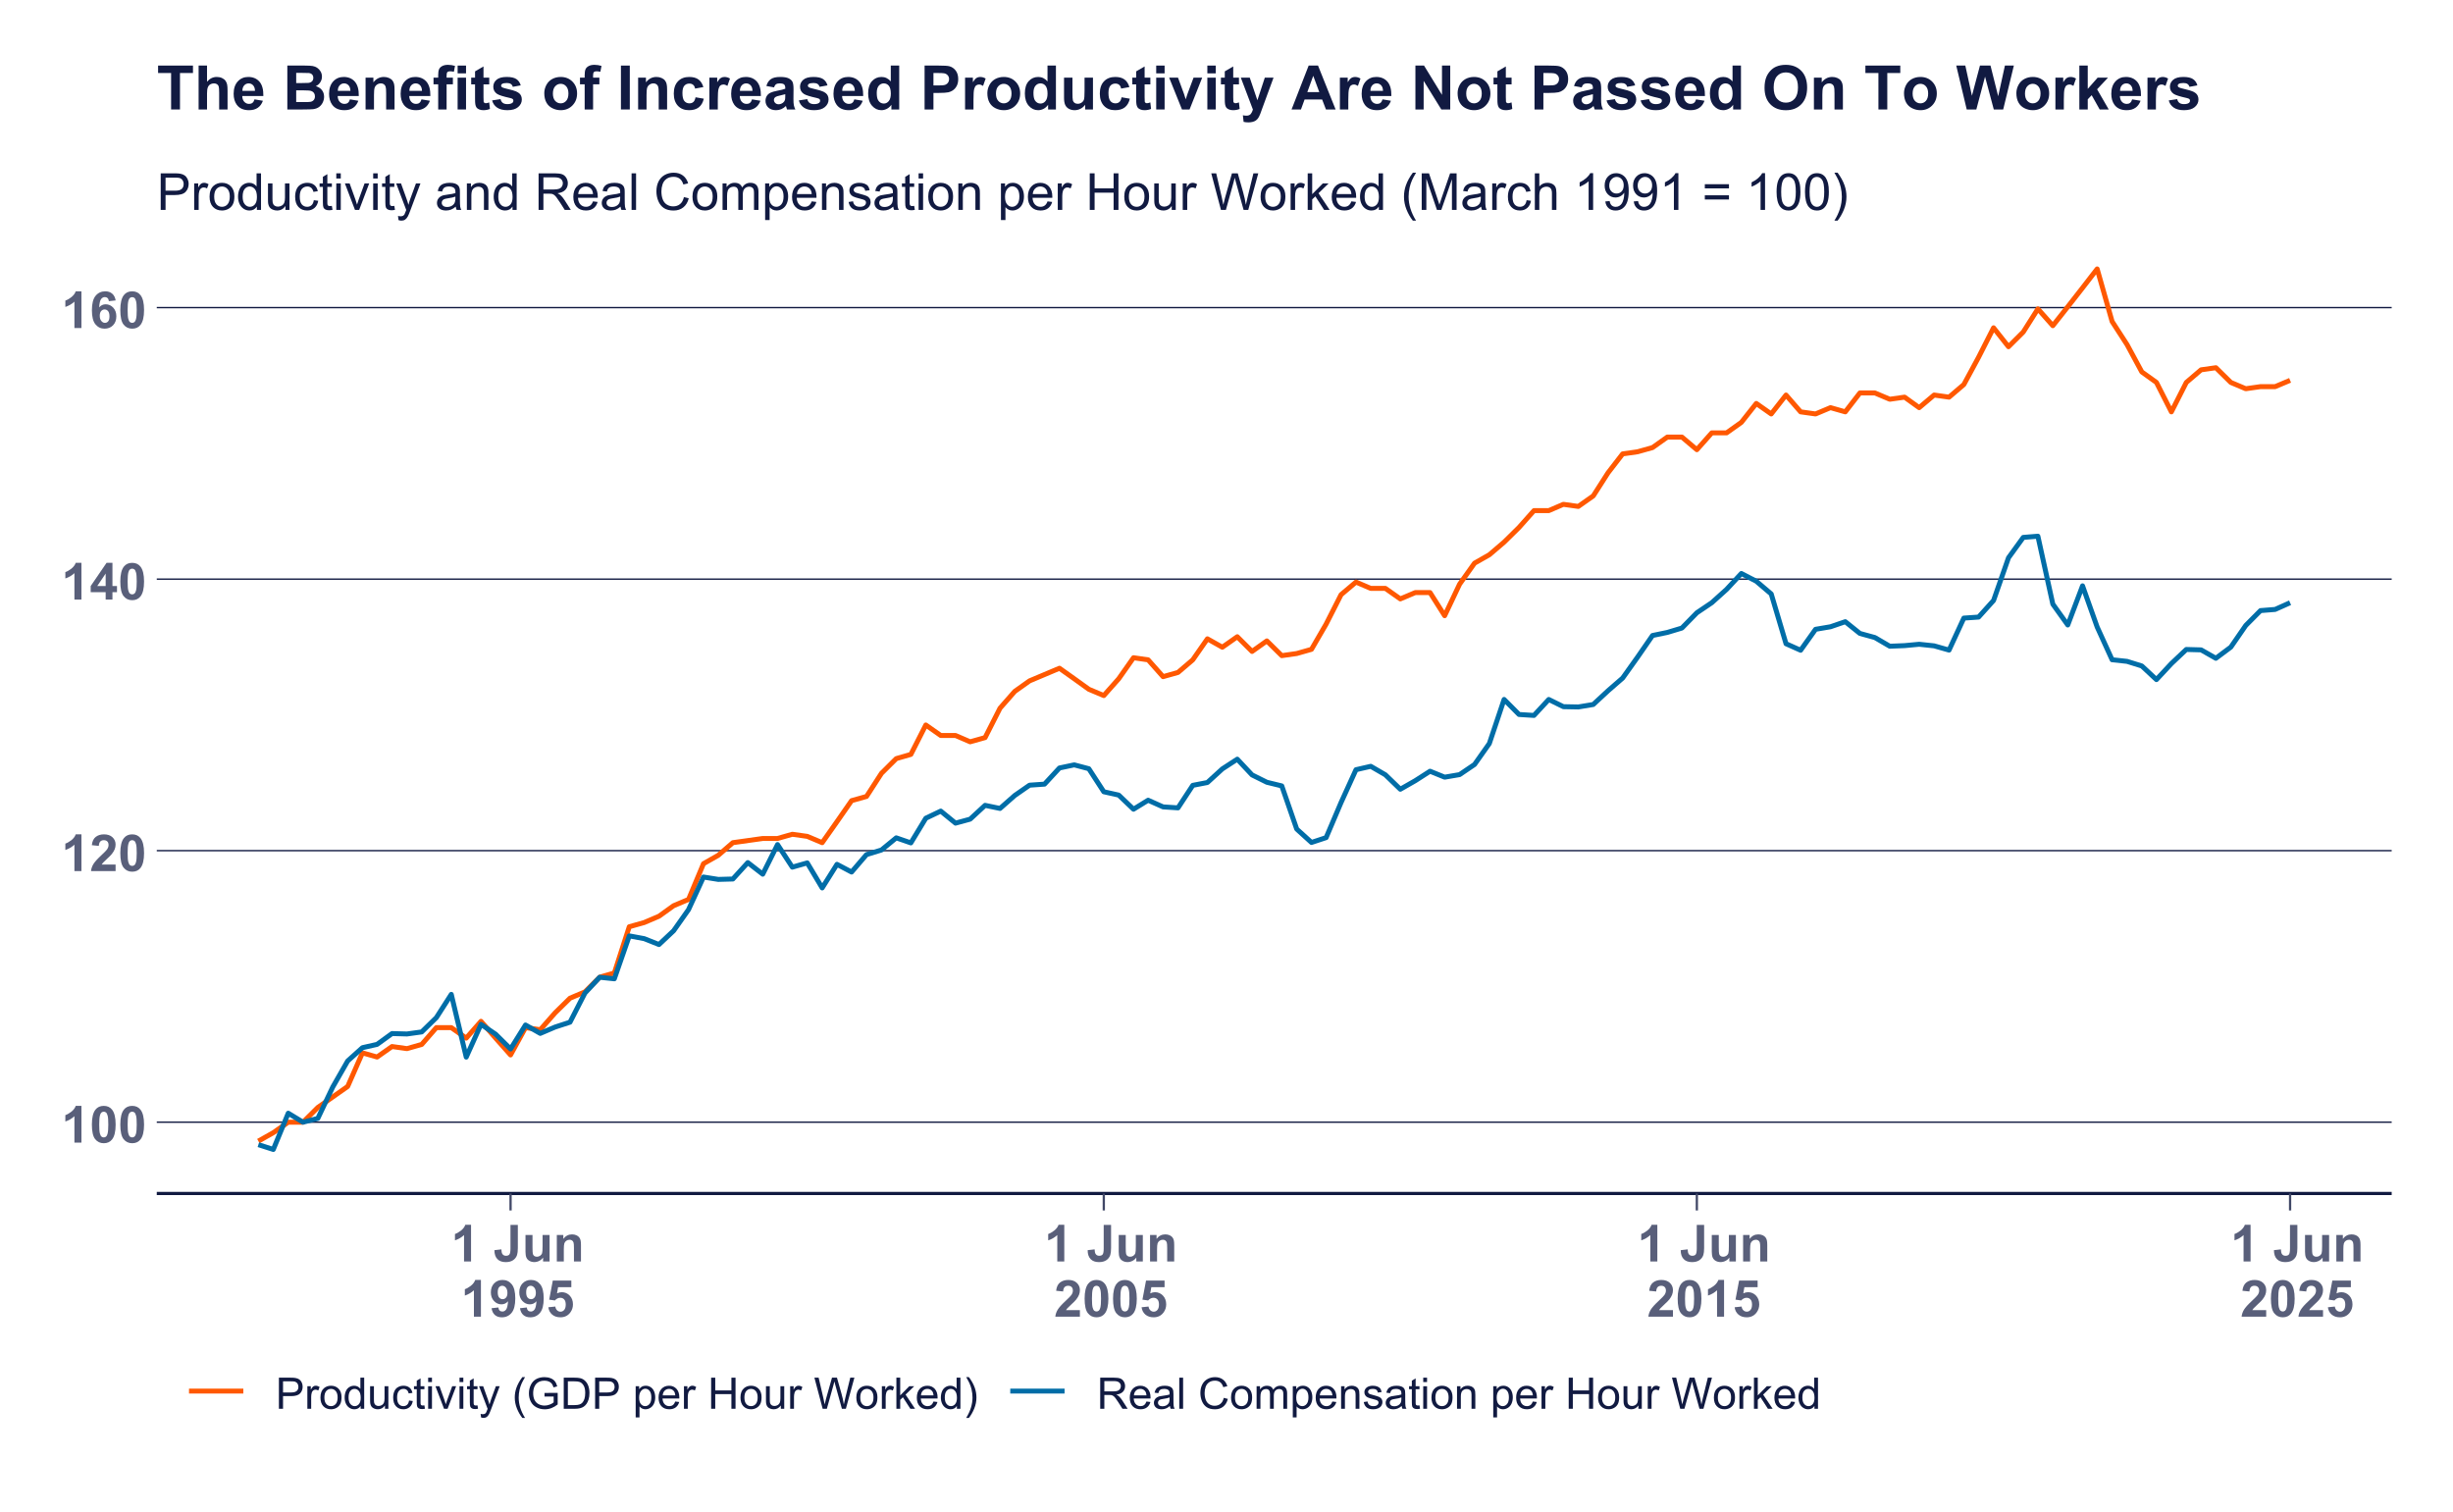 <?xml version="1.0" encoding="UTF-8"?>
<svg xmlns="http://www.w3.org/2000/svg" xmlns:xlink="http://www.w3.org/1999/xlink" width="576" height="355" viewBox="0 0 576 355">
<defs>
<g>
<g id="glyph-0-0">
<path d="M 4.723 0 L 3.078 0 L 3.078 -6.203 C 2.473 -5.641 1.766 -5.227 0.949 -4.957 L 0.949 -6.453 C 1.379 -6.594 1.844 -6.859 2.352 -7.25 C 2.852 -7.645 3.199 -8.102 3.387 -8.625 L 4.723 -8.625 Z M 4.723 0 "/>
</g>
<g id="glyph-0-1">
<path d="M 3.293 -8.625 C 4.125 -8.625 4.773 -8.328 5.242 -7.734 C 5.801 -7.031 6.082 -5.863 6.082 -4.234 C 6.082 -2.609 5.801 -1.441 5.238 -0.734 C 4.773 -0.148 4.125 0.148 3.293 0.148 C 2.457 0.148 1.781 -0.176 1.273 -0.816 C 0.758 -1.461 0.504 -2.605 0.504 -4.254 C 0.504 -5.871 0.785 -7.035 1.348 -7.746 C 1.812 -8.332 2.461 -8.625 3.293 -8.625 M 3.293 -7.258 C 3.094 -7.258 2.914 -7.195 2.758 -7.07 C 2.602 -6.941 2.48 -6.715 2.398 -6.387 C 2.281 -5.961 2.227 -5.242 2.227 -4.234 C 2.227 -3.227 2.277 -2.535 2.379 -2.16 C 2.48 -1.781 2.609 -1.531 2.762 -1.406 C 2.918 -1.281 3.094 -1.219 3.293 -1.219 C 3.492 -1.219 3.668 -1.281 3.828 -1.41 C 3.98 -1.535 4.102 -1.766 4.188 -2.094 C 4.301 -2.512 4.359 -3.227 4.359 -4.234 C 4.359 -5.242 4.309 -5.938 4.207 -6.312 C 4.105 -6.691 3.977 -6.941 3.824 -7.07 C 3.668 -7.195 3.492 -7.258 3.293 -7.258 Z M 3.293 -7.258 "/>
</g>
<g id="glyph-0-2">
<path d="M 6.07 -1.531 L 6.07 0 L 0.297 0 C 0.359 -0.578 0.547 -1.125 0.859 -1.645 C 1.172 -2.16 1.793 -2.848 2.711 -3.703 C 3.453 -4.395 3.91 -4.863 4.078 -5.109 C 4.305 -5.449 4.418 -5.785 4.418 -6.117 C 4.418 -6.484 4.32 -6.766 4.121 -6.965 C 3.926 -7.16 3.652 -7.258 3.305 -7.258 C 2.961 -7.258 2.688 -7.156 2.484 -6.949 C 2.281 -6.742 2.164 -6.398 2.133 -5.918 L 0.492 -6.082 C 0.59 -6.988 0.898 -7.637 1.414 -8.031 C 1.93 -8.426 2.57 -8.625 3.344 -8.625 C 4.191 -8.625 4.859 -8.398 5.344 -7.938 C 5.828 -7.484 6.07 -6.914 6.07 -6.234 C 6.07 -5.848 6 -5.48 5.863 -5.129 C 5.723 -4.781 5.504 -4.414 5.203 -4.031 C 5.004 -3.777 4.645 -3.41 4.125 -2.938 C 3.605 -2.457 3.277 -2.141 3.137 -1.984 C 3 -1.828 2.887 -1.676 2.801 -1.531 Z M 6.07 -1.531 "/>
</g>
<g id="glyph-0-3">
<path d="M 3.738 0 L 3.738 -1.727 L 0.223 -1.727 L 0.223 -3.172 L 3.949 -8.625 L 5.332 -8.625 L 5.332 -3.176 L 6.398 -3.176 L 6.398 -1.727 L 5.332 -1.727 L 5.332 0 L 3.738 0 M 3.738 -3.176 L 3.738 -6.109 L 1.766 -3.176 Z M 3.738 -3.176 "/>
</g>
<g id="glyph-0-4">
<path d="M 6.086 -6.484 L 4.492 -6.312 C 4.453 -6.641 4.352 -6.879 4.188 -7.039 C 4.023 -7.191 3.812 -7.273 3.551 -7.273 C 3.203 -7.273 2.91 -7.113 2.668 -6.805 C 2.43 -6.488 2.277 -5.84 2.215 -4.852 C 2.625 -5.336 3.133 -5.578 3.742 -5.578 C 4.43 -5.578 5.02 -5.316 5.512 -4.793 C 6 -4.27 6.246 -3.594 6.246 -2.766 C 6.246 -1.887 5.988 -1.18 5.473 -0.648 C 4.957 -0.121 4.297 0.148 3.484 0.148 C 2.617 0.148 1.906 -0.191 1.348 -0.863 C 0.789 -1.539 0.508 -2.641 0.508 -4.18 C 0.508 -5.75 0.801 -6.887 1.383 -7.582 C 1.965 -8.277 2.719 -8.625 3.648 -8.625 C 4.301 -8.625 4.844 -8.441 5.27 -8.078 C 5.699 -7.711 5.969 -7.18 6.086 -6.484 M 2.355 -2.895 C 2.355 -2.359 2.477 -1.945 2.727 -1.656 C 2.969 -1.363 3.25 -1.219 3.57 -1.219 C 3.875 -1.219 4.125 -1.336 4.328 -1.578 C 4.531 -1.812 4.633 -2.203 4.633 -2.75 C 4.633 -3.305 4.523 -3.715 4.305 -3.977 C 4.086 -4.234 3.812 -4.367 3.484 -4.367 C 3.172 -4.367 2.902 -4.242 2.684 -3.992 C 2.465 -3.746 2.355 -3.379 2.355 -2.895 Z M 2.355 -2.895 "/>
</g>
<g id="glyph-0-5">
</g>
<g id="glyph-0-6">
<path d="M 3.973 -8.59 L 5.703 -8.59 L 5.703 -3.152 C 5.703 -2.441 5.637 -1.895 5.516 -1.512 C 5.344 -1.012 5.039 -0.609 4.602 -0.309 C 4.156 -0.004 3.574 0.148 2.852 0.148 C 2.004 0.148 1.352 -0.09 0.898 -0.566 C 0.438 -1.039 0.207 -1.734 0.203 -2.656 L 1.84 -2.844 C 1.859 -2.352 1.93 -2 2.055 -1.797 C 2.242 -1.488 2.527 -1.336 2.914 -1.336 C 3.297 -1.336 3.57 -1.445 3.734 -1.668 C 3.891 -1.887 3.973 -2.344 3.973 -3.039 Z M 3.973 -8.59 "/>
</g>
<g id="glyph-0-7">
<path d="M 4.957 0 L 4.957 -0.93 C 4.73 -0.598 4.434 -0.336 4.062 -0.148 C 3.695 0.043 3.305 0.141 2.895 0.141 C 2.477 0.141 2.102 0.047 1.77 -0.133 C 1.438 -0.316 1.195 -0.574 1.047 -0.906 C 0.898 -1.238 0.828 -1.699 0.828 -2.285 L 0.828 -6.223 L 2.473 -6.223 L 2.473 -3.363 C 2.473 -2.488 2.504 -1.953 2.562 -1.754 C 2.625 -1.559 2.734 -1.402 2.895 -1.285 C 3.055 -1.172 3.258 -1.113 3.504 -1.113 C 3.785 -1.113 4.039 -1.191 4.258 -1.344 C 4.484 -1.5 4.633 -1.691 4.719 -1.918 C 4.797 -2.148 4.84 -2.707 4.84 -3.598 L 4.84 -6.223 L 6.484 -6.223 L 6.484 0 Z M 4.957 0 "/>
</g>
<g id="glyph-0-8">
<path d="M 6.523 0 L 4.875 0 L 4.875 -3.176 C 4.875 -3.848 4.84 -4.281 4.77 -4.48 C 4.699 -4.676 4.586 -4.828 4.426 -4.938 C 4.27 -5.047 4.078 -5.102 3.855 -5.102 C 3.57 -5.102 3.312 -5.023 3.086 -4.867 C 2.859 -4.711 2.707 -4.508 2.621 -4.25 C 2.539 -3.992 2.496 -3.512 2.496 -2.82 L 2.496 0 L 0.852 0 L 0.852 -6.223 L 2.379 -6.223 L 2.379 -5.309 C 2.922 -6.012 3.605 -6.363 4.43 -6.363 C 4.793 -6.363 5.125 -6.297 5.426 -6.168 C 5.727 -6.035 5.953 -5.867 6.109 -5.664 C 6.262 -5.461 6.371 -5.23 6.43 -4.977 C 6.492 -4.715 6.523 -4.348 6.523 -3.867 Z M 6.523 0 "/>
</g>
<g id="glyph-0-9">
<path d="M 0.547 -1.984 L 2.141 -2.164 C 2.176 -1.836 2.281 -1.598 2.445 -1.441 C 2.605 -1.285 2.824 -1.207 3.094 -1.207 C 3.434 -1.207 3.723 -1.363 3.961 -1.676 C 4.199 -1.988 4.352 -2.637 4.418 -3.621 C 4.004 -3.141 3.484 -2.898 2.867 -2.898 C 2.188 -2.898 1.605 -3.16 1.117 -3.684 C 0.625 -4.203 0.383 -4.883 0.383 -5.719 C 0.383 -6.59 0.641 -7.293 1.156 -7.824 C 1.676 -8.359 2.332 -8.625 3.133 -8.625 C 4.004 -8.625 4.719 -8.289 5.281 -7.613 C 5.836 -6.941 6.117 -5.832 6.117 -4.289 C 6.117 -2.719 5.824 -1.586 5.242 -0.891 C 4.66 -0.195 3.902 0.152 2.969 0.152 C 2.297 0.152 1.754 -0.027 1.344 -0.383 C 0.926 -0.742 0.66 -1.273 0.547 -1.984 M 4.273 -5.586 C 4.273 -6.113 4.148 -6.527 3.906 -6.82 C 3.66 -7.113 3.379 -7.258 3.059 -7.258 C 2.754 -7.258 2.5 -7.141 2.301 -6.898 C 2.098 -6.66 2 -6.266 2 -5.719 C 2 -5.164 2.105 -4.758 2.328 -4.496 C 2.543 -4.238 2.816 -4.109 3.148 -4.109 C 3.461 -4.109 3.73 -4.23 3.945 -4.484 C 4.164 -4.73 4.273 -5.098 4.273 -5.586 Z M 4.273 -5.586 "/>
</g>
<g id="glyph-0-10">
<path d="M 0.531 -2.211 L 2.172 -2.379 C 2.219 -2.008 2.359 -1.715 2.59 -1.496 C 2.82 -1.281 3.086 -1.172 3.387 -1.172 C 3.73 -1.172 4.02 -1.312 4.258 -1.59 C 4.496 -1.871 4.617 -2.289 4.617 -2.852 C 4.617 -3.383 4.5 -3.777 4.262 -4.039 C 4.027 -4.305 3.719 -4.438 3.34 -4.438 C 2.867 -4.438 2.445 -4.227 2.07 -3.809 L 0.734 -4 L 1.578 -8.473 L 5.93 -8.473 L 5.93 -6.93 L 2.824 -6.93 L 2.566 -5.473 C 2.934 -5.656 3.309 -5.746 3.691 -5.75 C 4.422 -5.746 5.039 -5.48 5.547 -4.953 C 6.055 -4.418 6.312 -3.73 6.312 -2.883 C 6.312 -2.176 6.105 -1.543 5.695 -0.992 C 5.137 -0.234 4.359 0.148 3.367 0.148 C 2.574 0.148 1.93 -0.066 1.43 -0.492 C 0.93 -0.918 0.629 -1.488 0.531 -2.211 Z M 0.531 -2.211 "/>
</g>
<g id="glyph-1-0">
<path d="M 0.785 0 L 0.785 -7.301 L 3.543 -7.301 C 4.027 -7.301 4.395 -7.277 4.652 -7.23 C 5.012 -7.172 5.312 -7.059 5.555 -6.891 C 5.797 -6.723 5.992 -6.488 6.137 -6.188 C 6.285 -5.883 6.359 -5.551 6.359 -5.191 C 6.359 -4.57 6.164 -4.043 5.766 -3.613 C 5.371 -3.184 4.66 -2.969 3.625 -2.969 L 1.754 -2.969 L 1.754 0 L 0.785 0 M 1.754 -3.828 L 3.641 -3.828 C 4.266 -3.828 4.707 -3.945 4.969 -4.18 C 5.234 -4.41 5.363 -4.738 5.363 -5.16 C 5.363 -5.465 5.285 -5.727 5.133 -5.945 C 4.977 -6.16 4.773 -6.305 4.523 -6.375 C 4.359 -6.418 4.059 -6.441 3.621 -6.441 L 1.754 -6.441 Z M 1.754 -3.828 "/>
</g>
<g id="glyph-1-1">
<path d="M 0.664 0 L 0.664 -5.289 L 1.469 -5.289 L 1.469 -4.488 C 1.676 -4.863 1.863 -5.109 2.039 -5.23 C 2.215 -5.348 2.406 -5.41 2.613 -5.41 C 2.918 -5.41 3.223 -5.312 3.535 -5.121 L 3.227 -4.289 C 3.008 -4.418 2.789 -4.48 2.57 -4.484 C 2.375 -4.48 2.199 -4.422 2.043 -4.305 C 1.887 -4.188 1.773 -4.023 1.707 -3.816 C 1.609 -3.496 1.559 -3.148 1.559 -2.77 L 1.559 0 Z M 0.664 0 "/>
</g>
<g id="glyph-1-2">
<path d="M 0.34 -2.645 C 0.34 -3.625 0.609 -4.348 1.156 -4.82 C 1.609 -5.211 2.164 -5.41 2.82 -5.41 C 3.547 -5.41 4.141 -5.172 4.602 -4.695 C 5.062 -4.219 5.293 -3.559 5.293 -2.719 C 5.293 -2.039 5.191 -1.504 4.988 -1.113 C 4.785 -0.723 4.488 -0.422 4.098 -0.203 C 3.707 0.012 3.281 0.121 2.82 0.121 C 2.078 0.121 1.48 -0.117 1.023 -0.594 C 0.566 -1.066 0.34 -1.75 0.34 -2.645 M 1.262 -2.645 C 1.262 -1.969 1.406 -1.461 1.703 -1.125 C 2 -0.785 2.371 -0.617 2.82 -0.617 C 3.266 -0.617 3.633 -0.785 3.93 -1.125 C 4.227 -1.465 4.371 -1.98 4.371 -2.676 C 4.371 -3.328 4.223 -3.824 3.926 -4.16 C 3.629 -4.5 3.262 -4.668 2.82 -4.668 C 2.371 -4.668 2 -4.5 1.703 -4.164 C 1.406 -3.828 1.262 -3.32 1.262 -2.645 Z M 1.262 -2.645 "/>
</g>
<g id="glyph-1-3">
<path d="M 4.105 0 L 4.105 -0.668 C 3.77 -0.145 3.277 0.121 2.625 0.121 C 2.203 0.121 1.816 0.004 1.461 -0.23 C 1.109 -0.461 0.836 -0.785 0.641 -1.203 C 0.445 -1.621 0.348 -2.098 0.348 -2.641 C 0.348 -3.168 0.438 -3.648 0.613 -4.078 C 0.789 -4.508 1.051 -4.836 1.406 -5.066 C 1.758 -5.293 2.148 -5.41 2.586 -5.41 C 2.902 -5.41 3.188 -5.34 3.438 -5.207 C 3.684 -5.074 3.887 -4.898 4.043 -4.68 L 4.043 -7.301 L 4.938 -7.301 L 4.938 0 L 4.105 0 M 1.27 -2.641 C 1.27 -1.961 1.414 -1.457 1.699 -1.121 C 1.984 -0.785 2.32 -0.617 2.711 -0.617 C 3.102 -0.617 3.434 -0.777 3.707 -1.098 C 3.98 -1.418 4.117 -1.906 4.117 -2.566 C 4.117 -3.289 3.98 -3.82 3.699 -4.16 C 3.422 -4.496 3.078 -4.668 2.668 -4.668 C 2.27 -4.668 1.938 -4.504 1.672 -4.18 C 1.402 -3.852 1.27 -3.34 1.27 -2.641 Z M 1.27 -2.641 "/>
</g>
<g id="glyph-1-4">
<path d="M 4.141 0 L 4.141 -0.777 C 3.727 -0.18 3.168 0.121 2.461 0.121 C 2.148 0.121 1.855 0.059 1.586 -0.059 C 1.316 -0.18 1.113 -0.328 0.984 -0.512 C 0.852 -0.691 0.762 -0.914 0.707 -1.176 C 0.672 -1.352 0.652 -1.629 0.652 -2.012 L 0.652 -5.289 L 1.551 -5.289 L 1.551 -2.355 C 1.551 -1.887 1.566 -1.57 1.605 -1.41 C 1.66 -1.172 1.781 -0.988 1.961 -0.855 C 2.145 -0.719 2.371 -0.652 2.641 -0.652 C 2.91 -0.652 3.16 -0.723 3.398 -0.859 C 3.633 -0.996 3.801 -1.184 3.898 -1.422 C 3.996 -1.66 4.043 -2.004 4.043 -2.457 L 4.043 -5.289 L 4.941 -5.289 L 4.941 0 Z M 4.141 0 "/>
</g>
<g id="glyph-1-5">
<path d="M 4.125 -1.938 L 5.004 -1.824 C 4.91 -1.215 4.664 -0.738 4.266 -0.395 C 3.867 -0.051 3.383 0.121 2.805 0.121 C 2.082 0.121 1.5 -0.117 1.059 -0.59 C 0.617 -1.062 0.398 -1.742 0.398 -2.625 C 0.398 -3.195 0.492 -3.695 0.684 -4.125 C 0.871 -4.551 1.16 -4.875 1.547 -5.086 C 1.934 -5.301 2.355 -5.41 2.809 -5.41 C 3.383 -5.41 3.852 -5.262 4.219 -4.973 C 4.582 -4.684 4.816 -4.27 4.922 -3.734 L 4.051 -3.602 C 3.965 -3.957 3.82 -4.223 3.609 -4.402 C 3.398 -4.582 3.145 -4.672 2.844 -4.672 C 2.391 -4.672 2.023 -4.512 1.742 -4.188 C 1.461 -3.863 1.32 -3.352 1.32 -2.648 C 1.32 -1.938 1.457 -1.422 1.727 -1.102 C 2 -0.777 2.355 -0.617 2.793 -0.617 C 3.145 -0.617 3.441 -0.727 3.676 -0.941 C 3.91 -1.156 4.062 -1.488 4.125 -1.938 Z M 4.125 -1.938 "/>
</g>
<g id="glyph-1-6">
<path d="M 2.629 -0.801 L 2.758 -0.012 C 2.508 0.043 2.281 0.07 2.082 0.07 C 1.758 0.07 1.504 0.02 1.324 -0.086 C 1.145 -0.188 1.02 -0.324 0.945 -0.492 C 0.875 -0.66 0.836 -1.012 0.836 -1.551 L 0.836 -4.594 L 0.18 -4.594 L 0.18 -5.289 L 0.836 -5.289 L 0.836 -6.598 L 1.727 -7.137 L 1.727 -5.289 L 2.629 -5.289 L 2.629 -4.594 L 1.727 -4.594 L 1.727 -1.5 C 1.727 -1.242 1.742 -1.078 1.777 -1.008 C 1.809 -0.934 1.859 -0.875 1.93 -0.832 C 2 -0.789 2.102 -0.766 2.234 -0.766 C 2.336 -0.766 2.469 -0.777 2.629 -0.801 Z M 2.629 -0.801 "/>
</g>
<g id="glyph-1-7">
<path d="M 0.676 -6.27 L 0.676 -7.301 L 1.574 -7.301 L 1.574 -6.27 L 0.676 -6.27 M 0.676 0 L 0.676 -5.289 L 1.574 -5.289 L 1.574 0 Z M 0.676 0 "/>
</g>
<g id="glyph-1-8">
<path d="M 2.141 0 L 0.129 -5.289 L 1.074 -5.289 L 2.211 -2.121 C 2.336 -1.781 2.445 -1.426 2.551 -1.055 C 2.629 -1.336 2.742 -1.672 2.883 -2.062 L 4.059 -5.289 L 4.98 -5.289 L 2.977 0 Z M 2.141 0 "/>
</g>
<g id="glyph-1-9">
<path d="M 0.633 2.035 L 0.531 1.195 C 0.73 1.25 0.898 1.273 1.047 1.273 C 1.246 1.273 1.406 1.242 1.523 1.176 C 1.645 1.109 1.742 1.016 1.816 0.895 C 1.875 0.809 1.965 0.586 2.094 0.23 C 2.109 0.18 2.137 0.105 2.172 0.012 L 0.164 -5.289 L 1.129 -5.289 L 2.23 -2.227 C 2.375 -1.836 2.5 -1.43 2.613 -1 C 2.719 -1.414 2.84 -1.816 2.984 -2.207 L 4.113 -5.289 L 5.012 -5.289 L 3 0.09 C 2.781 0.672 2.613 1.07 2.496 1.289 C 2.336 1.586 2.152 1.801 1.949 1.941 C 1.742 2.078 1.496 2.148 1.211 2.148 C 1.039 2.148 0.844 2.109 0.633 2.035 Z M 0.633 2.035 "/>
</g>
<g id="glyph-1-10">
</g>
<g id="glyph-1-11">
<path d="M 2.387 2.148 C 1.891 1.523 1.473 0.793 1.129 -0.043 C 0.789 -0.883 0.617 -1.75 0.617 -2.645 C 0.617 -3.434 0.746 -4.191 1 -4.914 C 1.301 -5.754 1.762 -6.594 2.387 -7.426 L 3.027 -7.426 C 2.625 -6.734 2.359 -6.242 2.23 -5.945 C 2.027 -5.488 1.871 -5.012 1.754 -4.512 C 1.609 -3.891 1.539 -3.266 1.539 -2.641 C 1.539 -1.043 2.035 0.555 3.027 2.148 Z M 2.387 2.148 "/>
</g>
<g id="glyph-1-12">
<path d="M 4.203 -2.863 L 4.203 -3.719 L 7.297 -3.727 L 7.297 -1.016 C 6.82 -0.637 6.332 -0.352 5.828 -0.16 C 5.324 0.027 4.805 0.125 4.273 0.125 C 3.555 0.125 2.906 -0.027 2.32 -0.336 C 1.73 -0.645 1.289 -1.086 0.992 -1.668 C 0.691 -2.25 0.543 -2.898 0.543 -3.617 C 0.543 -4.328 0.691 -4.988 0.988 -5.605 C 1.285 -6.223 1.715 -6.68 2.27 -6.977 C 2.828 -7.277 3.473 -7.426 4.199 -7.426 C 4.727 -7.426 5.203 -7.34 5.629 -7.168 C 6.059 -7 6.391 -6.762 6.633 -6.453 C 6.875 -6.148 7.062 -5.75 7.188 -5.258 L 6.316 -5.02 C 6.207 -5.391 6.07 -5.684 5.906 -5.898 C 5.742 -6.109 5.512 -6.281 5.211 -6.406 C 4.906 -6.535 4.57 -6.598 4.203 -6.598 C 3.762 -6.598 3.379 -6.531 3.059 -6.398 C 2.734 -6.262 2.477 -6.086 2.277 -5.867 C 2.082 -5.648 1.926 -5.406 1.816 -5.145 C 1.633 -4.691 1.539 -4.203 1.539 -3.676 C 1.539 -3.023 1.652 -2.48 1.875 -2.043 C 2.098 -1.605 2.426 -1.277 2.855 -1.066 C 3.281 -0.852 3.738 -0.746 4.219 -0.746 C 4.637 -0.746 5.047 -0.828 5.445 -0.988 C 5.844 -1.148 6.145 -1.32 6.352 -1.504 L 6.352 -2.863 Z M 4.203 -2.863 "/>
</g>
<g id="glyph-1-13">
<path d="M 0.785 0 L 0.785 -7.301 L 3.301 -7.301 C 3.871 -7.301 4.305 -7.266 4.602 -7.195 C 5.02 -7.102 5.379 -6.926 5.672 -6.672 C 6.059 -6.348 6.348 -5.934 6.535 -5.426 C 6.727 -4.918 6.824 -4.34 6.824 -3.691 C 6.824 -3.137 6.758 -2.645 6.629 -2.215 C 6.5 -1.789 6.332 -1.434 6.133 -1.152 C 5.93 -0.871 5.707 -0.652 5.465 -0.492 C 5.227 -0.328 4.934 -0.207 4.594 -0.125 C 4.254 -0.043 3.863 0 3.422 0 L 0.785 0 M 1.754 -0.863 L 3.312 -0.863 C 3.793 -0.863 4.172 -0.906 4.445 -0.996 C 4.719 -1.086 4.938 -1.211 5.102 -1.375 C 5.328 -1.605 5.508 -1.91 5.637 -2.297 C 5.762 -2.684 5.828 -3.152 5.828 -3.707 C 5.828 -4.469 5.703 -5.055 5.449 -5.465 C 5.199 -5.875 4.895 -6.152 4.539 -6.289 C 4.277 -6.391 3.863 -6.441 3.285 -6.441 L 1.754 -6.441 Z M 1.754 -0.863 "/>
</g>
<g id="glyph-1-14">
<path d="M 0.672 2.027 L 0.672 -5.289 L 1.488 -5.289 L 1.488 -4.602 C 1.684 -4.871 1.898 -5.074 2.141 -5.207 C 2.383 -5.34 2.68 -5.41 3.023 -5.41 C 3.477 -5.41 3.875 -5.293 4.219 -5.059 C 4.562 -4.828 4.824 -4.5 5 -4.078 C 5.176 -3.652 5.266 -3.188 5.266 -2.684 C 5.266 -2.145 5.168 -1.656 4.973 -1.223 C 4.777 -0.789 4.496 -0.457 4.125 -0.227 C 3.758 0.004 3.367 0.121 2.957 0.121 C 2.66 0.121 2.391 0.055 2.152 -0.07 C 1.918 -0.195 1.723 -0.355 1.57 -0.547 L 1.57 2.027 L 0.672 2.027 M 1.484 -2.613 C 1.484 -1.934 1.621 -1.43 1.898 -1.105 C 2.172 -0.781 2.508 -0.617 2.898 -0.617 C 3.297 -0.617 3.637 -0.785 3.922 -1.125 C 4.207 -1.461 4.348 -1.98 4.348 -2.688 C 4.348 -3.363 4.211 -3.867 3.934 -4.203 C 3.656 -4.539 3.324 -4.707 2.938 -4.707 C 2.555 -4.707 2.219 -4.527 1.926 -4.172 C 1.633 -3.812 1.484 -3.297 1.484 -2.613 Z M 1.484 -2.613 "/>
</g>
<g id="glyph-1-15">
<path d="M 4.293 -1.703 L 5.219 -1.59 C 5.074 -1.047 4.805 -0.629 4.406 -0.328 C 4.012 -0.031 3.508 0.121 2.895 0.121 C 2.121 0.121 1.508 -0.117 1.055 -0.594 C 0.602 -1.07 0.375 -1.738 0.375 -2.602 C 0.375 -3.488 0.602 -4.18 1.062 -4.672 C 1.52 -5.164 2.113 -5.41 2.844 -5.41 C 3.551 -5.41 4.129 -5.168 4.578 -4.688 C 5.023 -4.207 5.25 -3.527 5.25 -2.656 C 5.25 -2.602 5.246 -2.523 5.246 -2.414 L 1.301 -2.414 C 1.332 -1.836 1.496 -1.391 1.793 -1.082 C 2.09 -0.773 2.457 -0.617 2.898 -0.617 C 3.227 -0.617 3.508 -0.703 3.742 -0.875 C 3.973 -1.051 4.156 -1.324 4.293 -1.703 M 1.352 -3.152 L 4.305 -3.152 C 4.262 -3.598 4.148 -3.93 3.965 -4.152 C 3.68 -4.5 3.309 -4.672 2.855 -4.672 C 2.441 -4.672 2.098 -4.535 1.816 -4.258 C 1.535 -3.984 1.379 -3.613 1.352 -3.152 Z M 1.352 -3.152 "/>
</g>
<g id="glyph-1-16">
<path d="M 0.816 0 L 0.816 -7.301 L 1.781 -7.301 L 1.781 -4.305 L 5.578 -4.305 L 5.578 -7.301 L 6.543 -7.301 L 6.543 0 L 5.578 0 L 5.578 -3.441 L 1.781 -3.441 L 1.781 0 Z M 0.816 0 "/>
</g>
<g id="glyph-1-17">
<path d="M 2.062 0 L 0.125 -7.301 L 1.117 -7.301 L 2.227 -2.516 C 2.348 -2.016 2.449 -1.516 2.535 -1.02 C 2.723 -1.801 2.832 -2.25 2.863 -2.371 L 4.254 -7.301 L 5.418 -7.301 L 6.465 -3.605 C 6.727 -2.688 6.918 -1.828 7.031 -1.02 C 7.125 -1.484 7.246 -2.012 7.395 -2.609 L 8.543 -7.301 L 9.512 -7.301 L 7.512 0 L 6.578 0 L 5.039 -5.562 C 4.91 -6.027 4.836 -6.312 4.812 -6.418 C 4.734 -6.086 4.664 -5.801 4.598 -5.562 L 3.047 0 Z M 2.062 0 "/>
</g>
<g id="glyph-1-18">
<path d="M 0.676 0 L 0.676 -7.301 L 1.574 -7.301 L 1.574 -3.137 L 3.695 -5.289 L 4.855 -5.289 L 2.832 -3.328 L 5.059 0 L 3.953 0 L 2.207 -2.703 L 1.574 -2.098 L 1.574 0 Z M 0.676 0 "/>
</g>
<g id="glyph-1-19">
<path d="M 1.262 2.148 L 0.617 2.148 C 1.609 0.555 2.105 -1.043 2.105 -2.641 C 2.105 -3.266 2.035 -3.883 1.891 -4.496 C 1.781 -4.996 1.621 -5.473 1.418 -5.934 C 1.289 -6.23 1.023 -6.73 0.617 -7.426 L 1.262 -7.426 C 1.883 -6.594 2.348 -5.754 2.645 -4.914 C 2.898 -4.191 3.027 -3.434 3.027 -2.645 C 3.027 -1.75 2.855 -0.883 2.512 -0.043 C 2.168 0.793 1.75 1.523 1.262 2.148 Z M 1.262 2.148 "/>
</g>
<g id="glyph-1-20">
<path d="M 0.801 0 L 0.801 -7.301 L 4.039 -7.301 C 4.691 -7.301 5.184 -7.234 5.523 -7.105 C 5.863 -6.973 6.133 -6.742 6.336 -6.41 C 6.539 -6.078 6.641 -5.711 6.641 -5.309 C 6.641 -4.793 6.473 -4.355 6.137 -4 C 5.801 -3.645 5.281 -3.418 4.582 -3.32 C 4.836 -3.199 5.031 -3.078 5.164 -2.957 C 5.445 -2.699 5.715 -2.375 5.965 -1.988 L 7.238 0 L 6.02 0 L 5.055 -1.52 C 4.773 -1.957 4.539 -2.293 4.359 -2.523 C 4.176 -2.758 4.012 -2.922 3.867 -3.012 C 3.723 -3.105 3.574 -3.172 3.426 -3.207 C 3.316 -3.23 3.137 -3.242 2.891 -3.242 L 1.77 -3.242 L 1.77 0 L 0.801 0 M 1.77 -4.078 L 3.844 -4.078 C 4.285 -4.078 4.633 -4.125 4.883 -4.215 C 5.129 -4.309 5.32 -4.453 5.449 -4.652 C 5.578 -4.855 5.645 -5.074 5.645 -5.309 C 5.645 -5.656 5.516 -5.938 5.266 -6.16 C 5.016 -6.383 4.621 -6.496 4.078 -6.496 L 1.77 -6.496 Z M 1.77 -4.078 "/>
</g>
<g id="glyph-1-21">
<path d="M 4.125 -0.652 C 3.793 -0.371 3.473 -0.172 3.164 -0.055 C 2.859 0.062 2.527 0.121 2.176 0.121 C 1.594 0.121 1.148 -0.023 0.836 -0.305 C 0.523 -0.59 0.367 -0.953 0.367 -1.395 C 0.367 -1.652 0.426 -1.891 0.547 -2.105 C 0.664 -2.32 0.816 -2.492 1.008 -2.621 C 1.199 -2.75 1.414 -2.848 1.652 -2.914 C 1.828 -2.961 2.094 -3.004 2.449 -3.047 C 3.176 -3.133 3.707 -3.238 4.051 -3.355 C 4.051 -3.48 4.055 -3.559 4.055 -3.59 C 4.055 -3.957 3.969 -4.215 3.801 -4.363 C 3.57 -4.566 3.23 -4.668 2.777 -4.668 C 2.355 -4.668 2.047 -4.594 1.844 -4.445 C 1.645 -4.297 1.496 -4.035 1.398 -3.66 L 0.523 -3.781 C 0.602 -4.156 0.734 -4.457 0.918 -4.688 C 1.098 -4.918 1.363 -5.098 1.707 -5.223 C 2.055 -5.348 2.453 -5.41 2.91 -5.41 C 3.359 -5.41 3.727 -5.355 4.008 -5.25 C 4.293 -5.145 4.5 -5.008 4.633 -4.848 C 4.766 -4.688 4.859 -4.484 4.91 -4.238 C 4.941 -4.086 4.957 -3.809 4.957 -3.41 L 4.957 -2.215 C 4.957 -1.383 4.977 -0.855 5.012 -0.637 C 5.051 -0.414 5.125 -0.203 5.238 0 L 4.305 0 C 4.211 -0.188 4.148 -0.402 4.125 -0.652 M 4.051 -2.656 C 3.723 -2.523 3.234 -2.41 2.586 -2.316 C 2.215 -2.262 1.957 -2.203 1.805 -2.137 C 1.648 -2.07 1.531 -1.973 1.449 -1.844 C 1.367 -1.719 1.324 -1.574 1.324 -1.418 C 1.324 -1.18 1.414 -0.98 1.598 -0.82 C 1.777 -0.664 2.043 -0.582 2.391 -0.582 C 2.734 -0.582 3.043 -0.66 3.312 -0.809 C 3.582 -0.961 3.777 -1.168 3.906 -1.43 C 4 -1.633 4.051 -1.93 4.051 -2.324 Z M 4.051 -2.656 "/>
</g>
<g id="glyph-1-22">
<path d="M 0.652 0 L 0.652 -7.301 L 1.551 -7.301 L 1.551 0 Z M 0.652 0 "/>
</g>
<g id="glyph-1-23">
<path d="M 5.996 -2.559 L 6.961 -2.316 C 6.762 -1.523 6.395 -0.918 5.871 -0.5 C 5.344 -0.082 4.699 0.125 3.941 0.125 C 3.152 0.125 2.512 -0.035 2.02 -0.355 C 1.527 -0.676 1.152 -1.141 0.895 -1.75 C 0.637 -2.355 0.508 -3.008 0.508 -3.707 C 0.508 -4.465 0.652 -5.129 0.945 -5.695 C 1.234 -6.262 1.648 -6.691 2.184 -6.984 C 2.719 -7.277 3.309 -7.426 3.953 -7.426 C 4.684 -7.426 5.301 -7.238 5.797 -6.867 C 6.297 -6.496 6.641 -5.973 6.84 -5.301 L 5.887 -5.074 C 5.719 -5.605 5.473 -5.992 5.148 -6.234 C 4.828 -6.477 4.422 -6.598 3.934 -6.598 C 3.375 -6.598 2.906 -6.465 2.527 -6.195 C 2.152 -5.926 1.887 -5.566 1.734 -5.113 C 1.582 -4.66 1.504 -4.191 1.504 -3.711 C 1.504 -3.09 1.594 -2.547 1.777 -2.086 C 1.957 -1.621 2.238 -1.273 2.621 -1.047 C 3 -0.816 3.414 -0.703 3.859 -0.703 C 4.402 -0.703 4.859 -0.859 5.234 -1.172 C 5.609 -1.484 5.863 -1.945 5.996 -2.559 Z M 5.996 -2.559 "/>
</g>
<g id="glyph-1-24">
<path d="M 0.672 0 L 0.672 -5.289 L 1.473 -5.289 L 1.473 -4.547 C 1.641 -4.805 1.859 -5.016 2.137 -5.172 C 2.414 -5.328 2.727 -5.41 3.078 -5.41 C 3.469 -5.41 3.789 -5.328 4.043 -5.164 C 4.293 -5.004 4.469 -4.773 4.57 -4.484 C 4.992 -5.102 5.535 -5.41 6.207 -5.41 C 6.73 -5.41 7.133 -5.262 7.414 -4.973 C 7.699 -4.684 7.84 -4.234 7.84 -3.629 L 7.84 0 L 6.949 0 L 6.949 -3.332 C 6.949 -3.691 6.918 -3.949 6.859 -4.105 C 6.801 -4.266 6.695 -4.391 6.543 -4.488 C 6.391 -4.582 6.211 -4.633 6.008 -4.633 C 5.633 -4.633 5.324 -4.508 5.078 -4.262 C 4.836 -4.012 4.711 -3.617 4.711 -3.074 L 4.711 0 L 3.816 0 L 3.816 -3.438 C 3.816 -3.836 3.742 -4.133 3.598 -4.332 C 3.449 -4.531 3.211 -4.633 2.879 -4.633 C 2.625 -4.633 2.395 -4.566 2.18 -4.434 C 1.965 -4.301 1.809 -4.105 1.715 -3.852 C 1.617 -3.594 1.57 -3.227 1.57 -2.746 L 1.57 0 Z M 0.672 0 "/>
</g>
<g id="glyph-1-25">
<path d="M 0.672 0 L 0.672 -5.289 L 1.48 -5.289 L 1.48 -4.539 C 1.867 -5.117 2.43 -5.41 3.164 -5.41 C 3.48 -5.41 3.773 -5.352 4.043 -5.238 C 4.309 -5.121 4.508 -4.973 4.641 -4.785 C 4.773 -4.602 4.867 -4.379 4.922 -4.125 C 4.953 -3.957 4.969 -3.668 4.969 -3.254 L 4.969 0 L 4.074 0 L 4.074 -3.219 C 4.074 -3.582 4.039 -3.855 3.969 -4.035 C 3.898 -4.219 3.777 -4.363 3.598 -4.469 C 3.422 -4.578 3.211 -4.633 2.973 -4.633 C 2.59 -4.633 2.262 -4.512 1.984 -4.27 C 1.707 -4.027 1.57 -3.566 1.57 -2.891 L 1.57 0 Z M 0.672 0 "/>
</g>
<g id="glyph-1-26">
<path d="M 0.312 -1.578 L 1.199 -1.719 C 1.25 -1.363 1.391 -1.09 1.617 -0.902 C 1.844 -0.711 2.16 -0.617 2.57 -0.617 C 2.98 -0.617 3.285 -0.703 3.484 -0.867 C 3.684 -1.035 3.785 -1.234 3.785 -1.461 C 3.785 -1.66 3.695 -1.82 3.52 -1.938 C 3.398 -2.016 3.094 -2.117 2.605 -2.242 C 1.949 -2.406 1.492 -2.551 1.238 -2.672 C 0.984 -2.793 0.793 -2.961 0.66 -3.176 C 0.527 -3.391 0.465 -3.625 0.465 -3.883 C 0.465 -4.121 0.516 -4.34 0.625 -4.539 C 0.734 -4.742 0.879 -4.906 1.066 -5.039 C 1.207 -5.145 1.395 -5.23 1.637 -5.301 C 1.875 -5.375 2.137 -5.41 2.41 -5.41 C 2.824 -5.41 3.191 -5.348 3.504 -5.23 C 3.816 -5.109 4.051 -4.949 4.199 -4.742 C 4.348 -4.539 4.449 -4.266 4.508 -3.926 L 3.629 -3.805 C 3.59 -4.078 3.477 -4.289 3.285 -4.441 C 3.094 -4.594 2.824 -4.672 2.477 -4.672 C 2.062 -4.672 1.77 -4.605 1.594 -4.469 C 1.418 -4.332 1.328 -4.172 1.328 -3.988 C 1.328 -3.875 1.367 -3.77 1.438 -3.676 C 1.512 -3.578 1.625 -3.5 1.781 -3.438 C 1.871 -3.402 2.137 -3.328 2.574 -3.207 C 3.211 -3.039 3.652 -2.898 3.902 -2.793 C 4.152 -2.684 4.348 -2.527 4.492 -2.32 C 4.637 -2.113 4.707 -1.859 4.707 -1.555 C 4.707 -1.254 4.621 -0.973 4.445 -0.711 C 4.27 -0.445 4.02 -0.242 3.691 -0.098 C 3.363 0.047 2.988 0.121 2.574 0.121 C 1.887 0.121 1.363 -0.023 1.004 -0.309 C 0.645 -0.594 0.414 -1.02 0.312 -1.578 Z M 0.312 -1.578 "/>
</g>
<g id="glyph-2-0">
<path d="M 0.926 0 L 0.926 -8.59 L 4.164 -8.59 C 4.734 -8.59 5.172 -8.562 5.473 -8.508 C 5.895 -8.438 6.246 -8.305 6.531 -8.105 C 6.816 -7.91 7.047 -7.633 7.223 -7.277 C 7.395 -6.922 7.484 -6.531 7.484 -6.105 C 7.484 -5.375 7.25 -4.758 6.785 -4.25 C 6.32 -3.746 5.48 -3.492 4.266 -3.492 L 2.062 -3.492 L 2.062 0 L 0.926 0 M 2.062 -4.508 L 4.281 -4.508 C 5.016 -4.508 5.539 -4.641 5.848 -4.914 C 6.156 -5.188 6.312 -5.574 6.312 -6.07 C 6.312 -6.43 6.219 -6.738 6.039 -6.992 C 5.855 -7.25 5.617 -7.418 5.32 -7.5 C 5.129 -7.551 4.773 -7.578 4.258 -7.578 L 2.062 -7.578 Z M 2.062 -4.508 "/>
</g>
<g id="glyph-2-1">
<path d="M 0.781 0 L 0.781 -6.223 L 1.727 -6.223 L 1.727 -5.281 C 1.969 -5.719 2.195 -6.012 2.398 -6.152 C 2.605 -6.293 2.828 -6.363 3.078 -6.363 C 3.43 -6.363 3.793 -6.25 4.16 -6.023 L 3.797 -5.047 C 3.539 -5.195 3.281 -5.273 3.023 -5.273 C 2.793 -5.273 2.586 -5.203 2.402 -5.066 C 2.219 -4.926 2.086 -4.734 2.008 -4.488 C 1.891 -4.113 1.836 -3.703 1.836 -3.258 L 1.836 0 Z M 0.781 0 "/>
</g>
<g id="glyph-2-2">
<path d="M 0.398 -3.109 C 0.398 -4.262 0.719 -5.117 1.359 -5.672 C 1.895 -6.133 2.547 -6.363 3.316 -6.363 C 4.172 -6.363 4.871 -6.082 5.414 -5.523 C 5.957 -4.961 6.227 -4.188 6.227 -3.199 C 6.227 -2.398 6.109 -1.77 5.867 -1.309 C 5.629 -0.852 5.277 -0.492 4.82 -0.242 C 4.359 0.012 3.859 0.141 3.316 0.141 C 2.445 0.141 1.742 -0.141 1.203 -0.695 C 0.668 -1.254 0.398 -2.059 0.398 -3.109 M 1.484 -3.109 C 1.484 -2.312 1.656 -1.719 2.004 -1.32 C 2.352 -0.926 2.789 -0.727 3.316 -0.727 C 3.84 -0.727 4.273 -0.926 4.625 -1.324 C 4.969 -1.723 5.145 -2.328 5.145 -3.148 C 5.145 -3.914 4.969 -4.5 4.621 -4.895 C 4.27 -5.293 3.836 -5.492 3.316 -5.492 C 2.789 -5.492 2.352 -5.293 2.004 -4.898 C 1.656 -4.504 1.484 -3.906 1.484 -3.109 Z M 1.484 -3.109 "/>
</g>
<g id="glyph-2-3">
<path d="M 4.828 0 L 4.828 -0.785 C 4.434 -0.168 3.852 0.141 3.086 0.141 C 2.59 0.141 2.137 0.004 1.719 -0.27 C 1.305 -0.543 0.98 -0.926 0.754 -1.414 C 0.523 -1.906 0.41 -2.469 0.41 -3.105 C 0.41 -3.727 0.512 -4.289 0.719 -4.797 C 0.926 -5.301 1.238 -5.688 1.652 -5.961 C 2.066 -6.227 2.527 -6.363 3.039 -6.363 C 3.414 -6.363 3.75 -6.285 4.043 -6.125 C 4.336 -5.969 4.574 -5.762 4.758 -5.508 L 4.758 -8.59 L 5.805 -8.59 L 5.805 0 L 4.828 0 M 1.492 -3.105 C 1.492 -2.309 1.66 -1.711 2 -1.32 C 2.332 -0.922 2.73 -0.727 3.188 -0.727 C 3.648 -0.727 4.039 -0.914 4.363 -1.293 C 4.684 -1.668 4.844 -2.242 4.844 -3.016 C 4.844 -3.867 4.68 -4.492 4.352 -4.891 C 4.023 -5.289 3.621 -5.492 3.141 -5.492 C 2.672 -5.492 2.281 -5.297 1.965 -4.914 C 1.652 -4.531 1.492 -3.93 1.492 -3.105 Z M 1.492 -3.105 "/>
</g>
<g id="glyph-2-4">
<path d="M 4.867 0 L 4.867 -0.914 C 4.383 -0.211 3.727 0.141 2.895 0.141 C 2.527 0.141 2.184 0.07 1.867 -0.07 C 1.547 -0.211 1.312 -0.387 1.156 -0.602 C 1.004 -0.812 0.895 -1.074 0.832 -1.383 C 0.789 -1.59 0.766 -1.918 0.766 -2.367 L 0.766 -6.223 L 1.82 -6.223 L 1.82 -2.773 C 1.82 -2.219 1.844 -1.848 1.887 -1.656 C 1.953 -1.379 2.094 -1.164 2.309 -1.004 C 2.523 -0.848 2.789 -0.766 3.105 -0.766 C 3.422 -0.766 3.719 -0.848 3.996 -1.012 C 4.273 -1.172 4.469 -1.395 4.586 -1.672 C 4.699 -1.953 4.758 -2.355 4.758 -2.891 L 4.758 -6.223 L 5.812 -6.223 L 5.812 0 Z M 4.867 0 "/>
</g>
<g id="glyph-2-5">
<path d="M 4.852 -2.281 L 5.891 -2.145 C 5.773 -1.43 5.484 -0.871 5.02 -0.465 C 4.551 -0.062 3.977 0.141 3.297 0.141 C 2.445 0.141 1.762 -0.137 1.246 -0.695 C 0.727 -1.25 0.469 -2.047 0.469 -3.086 C 0.469 -3.758 0.578 -4.348 0.805 -4.852 C 1.023 -5.355 1.363 -5.734 1.82 -5.984 C 2.273 -6.238 2.77 -6.363 3.305 -6.363 C 3.98 -6.363 4.531 -6.191 4.961 -5.852 C 5.391 -5.508 5.668 -5.023 5.789 -4.395 L 4.766 -4.234 C 4.664 -4.652 4.492 -4.969 4.246 -5.18 C 3.996 -5.391 3.695 -5.496 3.344 -5.496 C 2.812 -5.496 2.383 -5.305 2.051 -4.926 C 1.719 -4.543 1.555 -3.941 1.555 -3.117 C 1.555 -2.281 1.711 -1.672 2.031 -1.297 C 2.352 -0.918 2.77 -0.727 3.289 -0.727 C 3.699 -0.727 4.047 -0.852 4.324 -1.109 C 4.602 -1.359 4.777 -1.75 4.852 -2.281 Z M 4.852 -2.281 "/>
</g>
<g id="glyph-2-6">
<path d="M 3.094 -0.945 L 3.246 -0.012 C 2.949 0.051 2.684 0.082 2.449 0.082 C 2.066 0.082 1.77 0.02 1.559 -0.102 C 1.348 -0.219 1.199 -0.379 1.113 -0.578 C 1.027 -0.773 0.984 -1.188 0.984 -1.82 L 0.984 -5.402 L 0.211 -5.402 L 0.211 -6.223 L 0.984 -6.223 L 0.984 -7.766 L 2.031 -8.398 L 2.031 -6.223 L 3.094 -6.223 L 3.094 -5.402 L 2.031 -5.402 L 2.031 -1.766 C 2.031 -1.461 2.051 -1.27 2.09 -1.184 C 2.125 -1.098 2.188 -1.027 2.27 -0.977 C 2.355 -0.926 2.473 -0.902 2.633 -0.902 C 2.75 -0.902 2.902 -0.914 3.094 -0.945 Z M 3.094 -0.945 "/>
</g>
<g id="glyph-2-7">
<path d="M 0.797 -7.375 L 0.797 -8.59 L 1.852 -8.59 L 1.852 -7.375 L 0.797 -7.375 M 0.797 0 L 0.797 -6.223 L 1.852 -6.223 L 1.852 0 Z M 0.797 0 "/>
</g>
<g id="glyph-2-8">
<path d="M 2.52 0 L 0.152 -6.223 L 1.266 -6.223 L 2.602 -2.496 C 2.746 -2.094 2.879 -1.676 3 -1.242 C 3.094 -1.57 3.223 -1.965 3.391 -2.426 L 4.773 -6.223 L 5.859 -6.223 L 3.504 0 Z M 2.52 0 "/>
</g>
<g id="glyph-2-9">
<path d="M 0.742 2.398 L 0.625 1.406 C 0.855 1.469 1.059 1.5 1.23 1.5 C 1.465 1.5 1.652 1.461 1.793 1.383 C 1.934 1.305 2.047 1.195 2.141 1.055 C 2.203 0.949 2.312 0.688 2.461 0.27 C 2.48 0.211 2.512 0.125 2.555 0.012 L 0.195 -6.223 L 1.328 -6.223 L 2.625 -2.617 C 2.793 -2.164 2.941 -1.68 3.078 -1.18 C 3.195 -1.66 3.34 -2.133 3.508 -2.594 L 4.84 -6.223 L 5.895 -6.223 L 3.527 0.105 C 3.273 0.789 3.078 1.258 2.938 1.516 C 2.746 1.863 2.531 2.121 2.289 2.281 C 2.047 2.445 1.758 2.523 1.422 2.523 C 1.219 2.523 0.992 2.48 0.742 2.398 Z M 0.742 2.398 "/>
</g>
<g id="glyph-2-10">
<path d="M 4.852 -0.766 C 4.461 -0.434 4.086 -0.199 3.723 -0.062 C 3.363 0.07 2.973 0.141 2.562 0.141 C 1.875 0.141 1.352 -0.027 0.984 -0.359 C 0.617 -0.695 0.434 -1.121 0.434 -1.641 C 0.434 -1.945 0.504 -2.223 0.641 -2.477 C 0.781 -2.727 0.961 -2.93 1.188 -3.082 C 1.41 -3.234 1.664 -3.348 1.945 -3.43 C 2.152 -3.48 2.465 -3.535 2.883 -3.586 C 3.734 -3.688 4.359 -3.809 4.766 -3.949 C 4.766 -4.094 4.77 -4.184 4.77 -4.227 C 4.77 -4.652 4.672 -4.957 4.469 -5.133 C 4.203 -5.371 3.801 -5.492 3.27 -5.492 C 2.773 -5.492 2.406 -5.402 2.172 -5.23 C 1.934 -5.055 1.758 -4.746 1.648 -4.305 L 0.617 -4.445 C 0.707 -4.887 0.863 -5.246 1.078 -5.516 C 1.293 -5.789 1.602 -5.996 2.008 -6.145 C 2.414 -6.289 2.887 -6.363 3.422 -6.363 C 3.953 -6.363 4.383 -6.301 4.719 -6.176 C 5.047 -6.051 5.293 -5.895 5.449 -5.703 C 5.605 -5.516 5.715 -5.273 5.777 -4.984 C 5.812 -4.805 5.828 -4.484 5.828 -4.016 L 5.828 -2.609 C 5.828 -1.629 5.852 -1.008 5.898 -0.746 C 5.941 -0.488 6.031 -0.238 6.164 0 L 5.062 0 C 4.953 -0.219 4.883 -0.477 4.852 -0.766 M 4.766 -3.125 C 4.379 -2.965 3.805 -2.832 3.039 -2.727 C 2.605 -2.66 2.301 -2.59 2.121 -2.516 C 1.941 -2.434 1.801 -2.32 1.703 -2.172 C 1.605 -2.02 1.559 -1.852 1.559 -1.672 C 1.559 -1.387 1.664 -1.152 1.879 -0.969 C 2.09 -0.781 2.402 -0.684 2.812 -0.688 C 3.219 -0.684 3.578 -0.773 3.898 -0.953 C 4.211 -1.129 4.445 -1.371 4.594 -1.68 C 4.707 -1.918 4.762 -2.27 4.766 -2.734 Z M 4.766 -3.125 "/>
</g>
<g id="glyph-2-11">
<path d="M 0.789 0 L 0.789 -6.223 L 1.742 -6.223 L 1.742 -5.336 C 2.195 -6.02 2.855 -6.363 3.719 -6.363 C 4.094 -6.363 4.441 -6.297 4.754 -6.16 C 5.07 -6.027 5.305 -5.848 5.461 -5.633 C 5.617 -5.41 5.727 -5.152 5.789 -4.852 C 5.828 -4.656 5.848 -4.312 5.848 -3.828 L 5.848 0 L 4.793 0 L 4.793 -3.785 C 4.793 -4.215 4.75 -4.535 4.672 -4.75 C 4.586 -4.961 4.441 -5.133 4.234 -5.258 C 4.023 -5.387 3.781 -5.449 3.5 -5.449 C 3.047 -5.449 2.66 -5.305 2.336 -5.023 C 2.008 -4.734 1.844 -4.195 1.844 -3.398 L 1.844 0 Z M 0.789 0 "/>
</g>
<g id="glyph-2-12">
<path d="M 0.945 0 L 0.945 -8.59 L 4.75 -8.59 C 5.516 -8.59 6.102 -8.512 6.5 -8.359 C 6.898 -8.203 7.215 -7.93 7.453 -7.539 C 7.691 -7.148 7.812 -6.719 7.812 -6.246 C 7.812 -5.637 7.613 -5.121 7.219 -4.703 C 6.824 -4.285 6.215 -4.02 5.391 -3.906 C 5.691 -3.762 5.918 -3.621 6.078 -3.48 C 6.406 -3.176 6.723 -2.793 7.02 -2.336 L 8.516 0 L 7.086 0 L 5.945 -1.789 C 5.613 -2.305 5.34 -2.695 5.125 -2.969 C 4.91 -3.242 4.719 -3.434 4.551 -3.547 C 4.379 -3.652 4.207 -3.73 4.031 -3.773 C 3.902 -3.801 3.691 -3.812 3.398 -3.812 L 2.078 -3.812 L 2.078 0 L 0.945 0 M 2.078 -4.797 L 4.523 -4.797 C 5.043 -4.797 5.449 -4.852 5.742 -4.961 C 6.035 -5.066 6.258 -5.238 6.41 -5.477 C 6.562 -5.711 6.641 -5.969 6.641 -6.246 C 6.641 -6.652 6.492 -6.984 6.195 -7.25 C 5.902 -7.508 5.434 -7.641 4.797 -7.641 L 2.078 -7.641 Z M 2.078 -4.797 "/>
</g>
<g id="glyph-2-13">
<path d="M 5.051 -2.004 L 6.141 -1.867 C 5.969 -1.23 5.648 -0.738 5.188 -0.387 C 4.719 -0.035 4.125 0.141 3.406 0.141 C 2.492 0.141 1.773 -0.141 1.238 -0.699 C 0.707 -1.262 0.438 -2.047 0.438 -3.059 C 0.438 -4.105 0.711 -4.918 1.25 -5.496 C 1.789 -6.074 2.484 -6.363 3.344 -6.363 C 4.18 -6.363 4.859 -6.078 5.383 -5.516 C 5.914 -4.945 6.176 -4.148 6.176 -3.125 C 6.176 -3.059 6.172 -2.965 6.172 -2.844 L 1.531 -2.844 C 1.566 -2.156 1.762 -1.633 2.109 -1.273 C 2.457 -0.906 2.891 -0.727 3.41 -0.727 C 3.797 -0.727 4.125 -0.828 4.398 -1.031 C 4.672 -1.234 4.891 -1.559 5.051 -2.004 M 1.586 -3.711 L 5.062 -3.711 C 5.016 -4.23 4.883 -4.625 4.664 -4.887 C 4.328 -5.293 3.891 -5.496 3.359 -5.496 C 2.871 -5.496 2.465 -5.332 2.137 -5.008 C 1.805 -4.684 1.625 -4.25 1.586 -3.711 Z M 1.586 -3.711 "/>
</g>
<g id="glyph-2-14">
<path d="M 0.766 0 L 0.766 -8.59 L 1.82 -8.59 L 1.82 0 Z M 0.766 0 "/>
</g>
<g id="glyph-2-15">
<path d="M 7.055 -3.012 L 8.191 -2.727 C 7.953 -1.789 7.523 -1.078 6.906 -0.59 C 6.285 -0.098 5.527 0.148 4.633 0.148 C 3.711 0.148 2.957 -0.043 2.375 -0.418 C 1.797 -0.797 1.355 -1.344 1.051 -2.055 C 0.75 -2.77 0.598 -3.539 0.598 -4.359 C 0.598 -5.254 0.77 -6.035 1.109 -6.699 C 1.453 -7.367 1.938 -7.871 2.57 -8.219 C 3.199 -8.562 3.895 -8.734 4.652 -8.734 C 5.512 -8.734 6.234 -8.516 6.82 -8.078 C 7.406 -7.641 7.812 -7.027 8.047 -6.234 L 6.926 -5.969 C 6.727 -6.594 6.438 -7.051 6.059 -7.336 C 5.68 -7.621 5.203 -7.766 4.629 -7.766 C 3.969 -7.766 3.418 -7.605 2.973 -7.289 C 2.531 -6.973 2.219 -6.547 2.039 -6.016 C 1.859 -5.48 1.77 -4.93 1.77 -4.367 C 1.77 -3.633 1.875 -2.996 2.09 -2.453 C 2.301 -1.906 2.633 -1.5 3.082 -1.23 C 3.531 -0.961 4.016 -0.828 4.539 -0.828 C 5.176 -0.828 5.715 -1.008 6.156 -1.375 C 6.598 -1.742 6.898 -2.289 7.055 -3.012 Z M 7.055 -3.012 "/>
</g>
<g id="glyph-2-16">
<path d="M 0.789 0 L 0.789 -6.223 L 1.734 -6.223 L 1.734 -5.352 C 1.93 -5.656 2.188 -5.898 2.516 -6.086 C 2.836 -6.27 3.207 -6.363 3.621 -6.363 C 4.082 -6.363 4.461 -6.266 4.754 -6.078 C 5.051 -5.883 5.258 -5.617 5.379 -5.273 C 5.871 -6 6.512 -6.363 7.301 -6.363 C 7.918 -6.363 8.391 -6.191 8.727 -5.852 C 9.055 -5.508 9.223 -4.98 9.223 -4.273 L 9.223 0 L 8.172 0 L 8.172 -3.922 C 8.172 -4.34 8.141 -4.645 8.07 -4.832 C 8.004 -5.016 7.879 -5.164 7.699 -5.281 C 7.52 -5.391 7.309 -5.449 7.066 -5.449 C 6.629 -5.449 6.266 -5.305 5.977 -5.012 C 5.688 -4.723 5.543 -4.254 5.543 -3.617 L 5.543 0 L 4.488 0 L 4.488 -4.043 C 4.488 -4.512 4.402 -4.863 4.23 -5.098 C 4.059 -5.332 3.777 -5.449 3.387 -5.449 C 3.09 -5.449 2.816 -5.371 2.562 -5.215 C 2.312 -5.059 2.129 -4.828 2.016 -4.531 C 1.902 -4.227 1.844 -3.793 1.844 -3.227 L 1.844 0 Z M 0.789 0 "/>
</g>
<g id="glyph-2-17">
<path d="M 0.789 2.383 L 0.789 -6.223 L 1.75 -6.223 L 1.75 -5.414 C 1.977 -5.73 2.234 -5.969 2.52 -6.125 C 2.805 -6.285 3.148 -6.363 3.555 -6.363 C 4.086 -6.363 4.555 -6.227 4.961 -5.953 C 5.367 -5.68 5.676 -5.293 5.883 -4.797 C 6.09 -4.297 6.195 -3.75 6.195 -3.156 C 6.195 -2.52 6.078 -1.949 5.852 -1.438 C 5.621 -0.93 5.289 -0.539 4.855 -0.266 C 4.418 0.004 3.961 0.141 3.48 0.141 C 3.129 0.141 2.812 0.066 2.535 -0.082 C 2.254 -0.23 2.023 -0.418 1.844 -0.645 L 1.844 2.383 L 0.789 2.383 M 1.746 -3.078 C 1.746 -2.273 1.906 -1.684 2.234 -1.301 C 2.555 -0.918 2.949 -0.727 3.41 -0.727 C 3.879 -0.727 4.281 -0.926 4.613 -1.32 C 4.949 -1.719 5.113 -2.332 5.117 -3.164 C 5.113 -3.957 4.953 -4.551 4.625 -4.945 C 4.301 -5.34 3.91 -5.535 3.457 -5.539 C 3.008 -5.535 2.609 -5.328 2.266 -4.906 C 1.918 -4.488 1.746 -3.875 1.746 -3.078 Z M 1.746 -3.078 "/>
</g>
<g id="glyph-2-18">
<path d="M 0.367 -1.859 L 1.414 -2.023 C 1.469 -1.602 1.633 -1.281 1.902 -1.062 C 2.168 -0.836 2.543 -0.727 3.023 -0.727 C 3.508 -0.727 3.867 -0.824 4.102 -1.023 C 4.336 -1.219 4.453 -1.449 4.453 -1.719 C 4.453 -1.953 4.348 -2.141 4.141 -2.281 C 3.996 -2.375 3.641 -2.492 3.062 -2.637 C 2.289 -2.832 1.754 -3 1.457 -3.145 C 1.156 -3.285 0.93 -3.484 0.777 -3.734 C 0.621 -3.988 0.547 -4.266 0.547 -4.57 C 0.547 -4.848 0.609 -5.105 0.734 -5.34 C 0.863 -5.578 1.035 -5.773 1.254 -5.93 C 1.418 -6.051 1.641 -6.152 1.926 -6.238 C 2.207 -6.32 2.512 -6.363 2.836 -6.363 C 3.324 -6.363 3.754 -6.293 4.121 -6.152 C 4.492 -6.012 4.762 -5.82 4.938 -5.582 C 5.113 -5.34 5.234 -5.02 5.305 -4.617 L 4.273 -4.477 C 4.227 -4.797 4.09 -5.047 3.863 -5.227 C 3.641 -5.406 3.32 -5.496 2.914 -5.496 C 2.426 -5.496 2.082 -5.414 1.875 -5.258 C 1.668 -5.094 1.562 -4.906 1.562 -4.695 C 1.562 -4.555 1.605 -4.434 1.695 -4.324 C 1.777 -4.211 1.914 -4.117 2.098 -4.043 C 2.203 -4.004 2.516 -3.914 3.031 -3.773 C 3.773 -3.574 4.297 -3.41 4.59 -3.285 C 4.887 -3.156 5.117 -2.973 5.285 -2.73 C 5.453 -2.488 5.535 -2.188 5.539 -1.828 C 5.535 -1.477 5.434 -1.145 5.23 -0.836 C 5.023 -0.523 4.727 -0.285 4.344 -0.113 C 3.953 0.055 3.516 0.141 3.031 0.141 C 2.219 0.141 1.605 -0.027 1.18 -0.363 C 0.758 -0.699 0.484 -1.199 0.367 -1.859 Z M 0.367 -1.859 "/>
</g>
<g id="glyph-2-19">
<path d="M 0.961 0 L 0.961 -8.59 L 2.098 -8.59 L 2.098 -5.062 L 6.562 -5.062 L 6.562 -8.59 L 7.699 -8.59 L 7.699 0 L 6.562 0 L 6.562 -4.047 L 2.098 -4.047 L 2.098 0 Z M 0.961 0 "/>
</g>
<g id="glyph-2-20">
<path d="M 2.426 0 L 0.148 -8.59 L 1.312 -8.59 L 2.617 -2.961 C 2.758 -2.367 2.879 -1.781 2.984 -1.203 C 3.199 -2.117 3.328 -2.648 3.367 -2.789 L 5.004 -8.59 L 6.375 -8.59 L 7.605 -4.242 C 7.914 -3.164 8.137 -2.148 8.273 -1.203 C 8.383 -1.742 8.523 -2.367 8.703 -3.07 L 10.047 -8.59 L 11.191 -8.59 L 8.836 0 L 7.742 0 L 5.93 -6.547 C 5.777 -7.09 5.688 -7.426 5.66 -7.555 C 5.57 -7.156 5.484 -6.82 5.406 -6.547 L 3.586 0 Z M 2.426 0 "/>
</g>
<g id="glyph-2-21">
<path d="M 0.797 0 L 0.797 -8.59 L 1.852 -8.59 L 1.852 -3.691 L 4.348 -6.223 L 5.711 -6.223 L 3.336 -3.914 L 5.953 0 L 4.652 0 L 2.594 -3.18 L 1.852 -2.469 L 1.852 0 Z M 0.797 0 "/>
</g>
<g id="glyph-2-22">
<path d="M 2.805 2.523 C 2.223 1.789 1.73 0.93 1.328 -0.055 C 0.93 -1.035 0.727 -2.055 0.727 -3.109 C 0.727 -4.039 0.875 -4.93 1.18 -5.781 C 1.531 -6.77 2.07 -7.754 2.805 -8.734 L 3.562 -8.734 C 3.09 -7.922 2.777 -7.344 2.625 -6.996 C 2.387 -6.457 2.199 -5.895 2.062 -5.309 C 1.895 -4.578 1.812 -3.844 1.812 -3.105 C 1.812 -1.227 2.395 0.652 3.562 2.523 Z M 2.805 2.523 "/>
</g>
<g id="glyph-2-23">
<path d="M 0.891 0 L 0.891 -8.59 L 2.602 -8.59 L 4.633 -2.508 C 4.82 -1.941 4.957 -1.516 5.047 -1.234 C 5.141 -1.547 5.293 -2.008 5.5 -2.613 L 7.559 -8.59 L 9.086 -8.59 L 9.086 0 L 7.992 0 L 7.992 -7.188 L 5.496 0 L 4.469 0 L 1.984 -7.312 L 1.984 0 Z M 0.891 0 "/>
</g>
<g id="glyph-2-24">
<path d="M 0.789 0 L 0.789 -8.59 L 1.844 -8.59 L 1.844 -5.508 C 2.336 -6.078 2.957 -6.363 3.711 -6.363 C 4.168 -6.363 4.57 -6.273 4.91 -6.09 C 5.25 -5.91 5.492 -5.656 5.641 -5.336 C 5.785 -5.016 5.859 -4.555 5.859 -3.945 L 5.859 0 L 4.805 0 L 4.805 -3.945 C 4.805 -4.469 4.691 -4.855 4.461 -5.094 C 4.234 -5.336 3.91 -5.453 3.492 -5.453 C 3.18 -5.453 2.887 -5.375 2.609 -5.211 C 2.336 -5.051 2.141 -4.828 2.023 -4.555 C 1.906 -4.273 1.844 -3.891 1.844 -3.406 L 1.844 0 Z M 0.789 0 "/>
</g>
<g id="glyph-2-25">
<path d="M 4.469 0 L 3.414 0 L 3.414 -6.719 C 3.16 -6.477 2.828 -6.234 2.418 -5.992 C 2.004 -5.75 1.633 -5.57 1.305 -5.449 L 1.305 -6.469 C 1.895 -6.746 2.41 -7.082 2.852 -7.477 C 3.293 -7.871 3.605 -8.254 3.789 -8.625 L 4.469 -8.625 Z M 4.469 0 "/>
</g>
<g id="glyph-2-26">
<path d="M 0.656 -1.984 L 1.672 -2.078 C 1.754 -1.602 1.918 -1.258 2.164 -1.043 C 2.402 -0.828 2.715 -0.719 3.094 -0.719 C 3.418 -0.719 3.703 -0.793 3.945 -0.945 C 4.191 -1.09 4.391 -1.289 4.547 -1.539 C 4.703 -1.785 4.832 -2.121 4.938 -2.543 C 5.043 -2.965 5.098 -3.395 5.098 -3.832 C 5.098 -3.879 5.094 -3.949 5.094 -4.043 C 4.883 -3.707 4.594 -3.434 4.227 -3.227 C 3.863 -3.016 3.465 -2.914 3.039 -2.914 C 2.328 -2.914 1.727 -3.172 1.234 -3.688 C 0.742 -4.203 0.5 -4.883 0.5 -5.727 C 0.5 -6.594 0.754 -7.297 1.27 -7.828 C 1.781 -8.359 2.426 -8.625 3.199 -8.625 C 3.758 -8.625 4.27 -8.473 4.73 -8.172 C 5.195 -7.871 5.547 -7.445 5.785 -6.887 C 6.027 -6.332 6.148 -5.523 6.148 -4.469 C 6.148 -3.371 6.027 -2.5 5.789 -1.848 C 5.551 -1.199 5.195 -0.703 4.727 -0.363 C 4.254 -0.023 3.703 0.148 3.07 0.148 C 2.398 0.148 1.848 -0.039 1.422 -0.414 C 0.996 -0.785 0.742 -1.309 0.656 -1.984 M 4.977 -5.777 C 4.973 -6.383 4.812 -6.863 4.492 -7.219 C 4.168 -7.574 3.781 -7.75 3.328 -7.75 C 2.859 -7.75 2.449 -7.559 2.102 -7.18 C 1.754 -6.793 1.582 -6.297 1.582 -5.688 C 1.582 -5.141 1.746 -4.699 2.078 -4.355 C 2.406 -4.016 2.812 -3.844 3.297 -3.844 C 3.785 -3.844 4.188 -4.016 4.504 -4.355 C 4.816 -4.699 4.973 -5.172 4.977 -5.777 Z M 4.977 -5.777 "/>
</g>
<g id="glyph-2-27">
<path d="M 6.34 -5.051 L 0.668 -5.051 L 0.668 -6.035 L 6.34 -6.035 L 6.34 -5.051 M 6.34 -2.445 L 0.668 -2.445 L 0.668 -3.43 L 6.34 -3.43 Z M 6.34 -2.445 "/>
</g>
<g id="glyph-2-28">
<path d="M 0.5 -4.234 C 0.5 -5.25 0.602 -6.07 0.812 -6.688 C 1.02 -7.309 1.332 -7.785 1.742 -8.121 C 2.156 -8.457 2.672 -8.625 3.297 -8.625 C 3.758 -8.625 4.164 -8.531 4.512 -8.348 C 4.859 -8.16 5.145 -7.895 5.375 -7.543 C 5.598 -7.195 5.777 -6.77 5.906 -6.266 C 6.035 -5.766 6.102 -5.086 6.102 -4.234 C 6.102 -3.227 5.996 -2.414 5.789 -1.797 C 5.582 -1.176 5.273 -0.699 4.859 -0.359 C 4.449 -0.023 3.926 0.148 3.297 0.148 C 2.469 0.148 1.82 -0.152 1.348 -0.742 C 0.781 -1.461 0.5 -2.621 0.5 -4.234 M 1.582 -4.234 C 1.582 -2.824 1.746 -1.887 2.078 -1.422 C 2.406 -0.953 2.812 -0.719 3.297 -0.719 C 3.781 -0.719 4.191 -0.953 4.52 -1.422 C 4.852 -1.891 5.016 -2.828 5.016 -4.234 C 5.016 -5.648 4.852 -6.59 4.52 -7.055 C 4.191 -7.52 3.781 -7.75 3.289 -7.75 C 2.801 -7.75 2.414 -7.547 2.125 -7.137 C 1.766 -6.613 1.582 -5.645 1.582 -4.234 Z M 1.582 -4.234 "/>
</g>
<g id="glyph-2-29">
<path d="M 1.484 2.523 L 0.727 2.523 C 1.895 0.652 2.477 -1.227 2.477 -3.105 C 2.477 -3.84 2.395 -4.566 2.227 -5.289 C 2.094 -5.875 1.906 -6.438 1.672 -6.977 C 1.516 -7.328 1.203 -7.914 0.727 -8.734 L 1.484 -8.734 C 2.215 -7.754 2.758 -6.77 3.109 -5.781 C 3.41 -4.93 3.562 -4.039 3.562 -3.109 C 3.562 -2.055 3.359 -1.035 2.957 -0.055 C 2.551 0.93 2.059 1.789 1.484 2.523 Z M 1.484 2.523 "/>
</g>
<g id="glyph-3-0">
<path d="M 3.367 0 L 3.367 -8.562 L 0.309 -8.562 L 0.309 -10.309 L 8.5 -10.309 L 8.5 -8.562 L 5.449 -8.562 L 5.449 0 Z M 3.367 0 "/>
</g>
<g id="glyph-3-1">
<path d="M 3.004 -10.309 L 3.004 -6.52 C 3.641 -7.262 4.402 -7.637 5.289 -7.637 C 5.742 -7.637 6.152 -7.551 6.52 -7.383 C 6.883 -7.215 7.16 -7 7.344 -6.734 C 7.527 -6.473 7.656 -6.184 7.723 -5.863 C 7.793 -5.547 7.824 -5.051 7.824 -4.379 L 7.824 0 L 5.852 0 L 5.852 -3.945 C 5.852 -4.727 5.812 -5.223 5.738 -5.434 C 5.664 -5.645 5.531 -5.812 5.34 -5.938 C 5.148 -6.062 4.914 -6.125 4.625 -6.125 C 4.297 -6.125 4.004 -6.043 3.746 -5.887 C 3.488 -5.727 3.301 -5.484 3.18 -5.164 C 3.062 -4.844 3.004 -4.367 3.004 -3.742 L 3.004 0 L 1.027 0 L 1.027 -10.309 Z M 3.004 -10.309 "/>
</g>
<g id="glyph-3-2">
<path d="M 5.359 -2.375 L 7.328 -2.047 C 7.074 -1.324 6.672 -0.773 6.129 -0.398 C 5.582 -0.02 4.898 0.168 4.078 0.168 C 2.781 0.168 1.82 -0.254 1.195 -1.105 C 0.703 -1.785 0.457 -2.641 0.457 -3.676 C 0.457 -4.914 0.781 -5.883 1.426 -6.586 C 2.074 -7.285 2.891 -7.637 3.883 -7.637 C 4.992 -7.637 5.867 -7.27 6.512 -6.535 C 7.152 -5.801 7.461 -4.68 7.434 -3.164 L 2.48 -3.164 C 2.496 -2.578 2.656 -2.121 2.961 -1.797 C 3.266 -1.469 3.645 -1.309 4.098 -1.309 C 4.41 -1.309 4.668 -1.391 4.879 -1.562 C 5.09 -1.73 5.25 -2 5.359 -2.375 M 5.469 -4.375 C 5.457 -4.945 5.309 -5.379 5.027 -5.676 C 4.746 -5.977 4.402 -6.125 4 -6.125 C 3.57 -6.125 3.215 -5.969 2.934 -5.652 C 2.652 -5.34 2.512 -4.914 2.516 -4.375 Z M 5.469 -4.375 "/>
</g>
<g id="glyph-3-3">
<path d="M 1.055 -10.309 L 5.176 -10.309 C 5.992 -10.309 6.598 -10.273 7 -10.207 C 7.398 -10.137 7.758 -9.996 8.074 -9.781 C 8.391 -9.566 8.656 -9.277 8.867 -8.918 C 9.078 -8.562 9.184 -8.16 9.184 -7.715 C 9.184 -7.23 9.051 -6.789 8.793 -6.383 C 8.531 -5.98 8.18 -5.68 7.734 -5.477 C 8.363 -5.293 8.844 -4.984 9.184 -4.543 C 9.52 -4.102 9.688 -3.582 9.688 -2.988 C 9.688 -2.52 9.578 -2.062 9.363 -1.621 C 9.145 -1.176 8.848 -0.824 8.469 -0.559 C 8.09 -0.293 7.625 -0.133 7.074 -0.07 C 6.727 -0.031 5.891 -0.008 4.562 0 L 1.055 0 L 1.055 -10.309 M 3.137 -8.594 L 3.137 -6.207 L 4.5 -6.207 C 5.312 -6.207 5.816 -6.219 6.012 -6.242 C 6.367 -6.285 6.648 -6.41 6.852 -6.613 C 7.055 -6.816 7.156 -7.086 7.156 -7.418 C 7.156 -7.738 7.07 -7.996 6.895 -8.195 C 6.719 -8.395 6.457 -8.516 6.109 -8.559 C 5.902 -8.582 5.312 -8.594 4.332 -8.594 L 3.137 -8.594 M 3.137 -4.492 L 3.137 -1.738 L 5.062 -1.738 C 5.812 -1.738 6.289 -1.758 6.488 -1.801 C 6.801 -1.855 7.051 -1.992 7.246 -2.211 C 7.441 -2.43 7.539 -2.723 7.539 -3.086 C 7.539 -3.395 7.461 -3.66 7.312 -3.875 C 7.164 -4.09 6.945 -4.246 6.66 -4.344 C 6.379 -4.445 5.762 -4.492 4.816 -4.492 Z M 3.137 -4.492 "/>
</g>
<g id="glyph-3-4">
<path d="M 7.824 0 L 5.852 0 L 5.852 -3.812 C 5.852 -4.617 5.809 -5.137 5.723 -5.375 C 5.641 -5.613 5.5 -5.797 5.312 -5.926 C 5.121 -6.059 4.895 -6.125 4.625 -6.125 C 4.285 -6.125 3.977 -6.031 3.707 -5.844 C 3.434 -5.656 3.246 -5.406 3.145 -5.098 C 3.047 -4.789 2.996 -4.215 2.996 -3.383 L 2.996 0 L 1.02 0 L 1.02 -7.469 L 2.855 -7.469 L 2.855 -6.371 C 3.508 -7.215 4.328 -7.637 5.316 -7.637 C 5.75 -7.637 6.148 -7.559 6.512 -7.398 C 6.871 -7.242 7.145 -7.043 7.328 -6.801 C 7.516 -6.555 7.645 -6.277 7.715 -5.969 C 7.789 -5.66 7.824 -5.219 7.824 -4.641 Z M 7.824 0 "/>
</g>
<g id="glyph-3-5">
<path d="M 0.168 -7.469 L 1.266 -7.469 L 1.266 -8.031 C 1.266 -8.656 1.332 -9.125 1.465 -9.438 C 1.598 -9.746 1.844 -9.996 2.203 -10.191 C 2.562 -10.387 3.016 -10.484 3.566 -10.484 C 4.129 -10.484 4.68 -10.398 5.219 -10.23 L 4.949 -8.852 C 4.637 -8.926 4.332 -8.965 4.043 -8.965 C 3.758 -8.965 3.551 -8.898 3.426 -8.766 C 3.305 -8.633 3.242 -8.375 3.242 -7.996 L 3.242 -7.469 L 4.719 -7.469 L 4.719 -5.914 L 3.242 -5.914 L 3.242 0 L 1.266 0 L 1.266 -5.914 L 0.168 -5.914 Z M 0.168 -7.469 "/>
</g>
<g id="glyph-3-6">
<path d="M 1.035 -8.48 L 1.035 -10.309 L 3.008 -10.309 L 3.008 -8.48 L 1.035 -8.48 M 1.035 0 L 1.035 -7.469 L 3.008 -7.469 L 3.008 0 Z M 1.035 0 "/>
</g>
<g id="glyph-3-7">
<path d="M 4.457 -7.469 L 4.457 -5.891 L 3.109 -5.891 L 3.109 -2.883 C 3.109 -2.273 3.121 -1.918 3.145 -1.816 C 3.172 -1.715 3.23 -1.633 3.32 -1.566 C 3.414 -1.504 3.523 -1.469 3.656 -1.469 C 3.84 -1.469 4.105 -1.531 4.449 -1.66 L 4.621 -0.125 C 4.16 0.07 3.641 0.168 3.059 0.168 C 2.703 0.168 2.383 0.109 2.094 -0.012 C 1.809 -0.129 1.598 -0.285 1.465 -0.473 C 1.332 -0.664 1.238 -0.922 1.188 -1.246 C 1.145 -1.473 1.125 -1.938 1.125 -2.637 L 1.125 -5.891 L 0.219 -5.891 L 0.219 -7.469 L 1.125 -7.469 L 1.125 -8.949 L 3.109 -10.105 L 3.109 -7.469 Z M 4.457 -7.469 "/>
</g>
<g id="glyph-3-8">
<path d="M 0.336 -2.129 L 2.32 -2.434 C 2.406 -2.047 2.574 -1.758 2.832 -1.559 C 3.09 -1.359 3.453 -1.258 3.918 -1.258 C 4.426 -1.258 4.812 -1.352 5.07 -1.539 C 5.242 -1.672 5.328 -1.848 5.328 -2.066 C 5.328 -2.219 5.281 -2.34 5.188 -2.441 C 5.09 -2.535 4.871 -2.621 4.527 -2.699 C 2.934 -3.051 1.926 -3.371 1.496 -3.664 C 0.906 -4.066 0.613 -4.625 0.613 -5.344 C 0.613 -5.992 0.867 -6.535 1.379 -6.977 C 1.891 -7.414 2.68 -7.637 3.754 -7.637 C 4.777 -7.637 5.535 -7.469 6.031 -7.137 C 6.531 -6.805 6.871 -6.312 7.059 -5.66 L 5.195 -5.316 C 5.117 -5.605 4.965 -5.828 4.742 -5.984 C 4.52 -6.137 4.203 -6.215 3.789 -6.215 C 3.27 -6.215 2.898 -6.145 2.672 -5.996 C 2.523 -5.895 2.445 -5.762 2.445 -5.598 C 2.445 -5.457 2.512 -5.336 2.645 -5.238 C 2.82 -5.105 3.438 -4.922 4.488 -4.684 C 5.543 -4.445 6.277 -4.152 6.695 -3.805 C 7.105 -3.453 7.312 -2.961 7.312 -2.336 C 7.312 -1.648 7.027 -1.062 6.453 -0.57 C 5.883 -0.078 5.035 0.168 3.918 0.168 C 2.898 0.168 2.094 -0.039 1.5 -0.449 C 0.91 -0.863 0.52 -1.422 0.336 -2.129 Z M 0.336 -2.129 "/>
</g>
<g id="glyph-3-9">
<path d="M 0.578 -3.84 C 0.578 -4.496 0.738 -5.129 1.062 -5.746 C 1.387 -6.359 1.844 -6.828 2.438 -7.152 C 3.027 -7.473 3.691 -7.637 4.422 -7.637 C 5.551 -7.637 6.477 -7.27 7.199 -6.535 C 7.922 -5.801 8.281 -4.875 8.281 -3.754 C 8.281 -2.625 7.918 -1.688 7.188 -0.945 C 6.461 -0.203 5.543 0.168 4.438 0.168 C 3.754 0.168 3.098 0.016 2.477 -0.297 C 1.855 -0.605 1.387 -1.059 1.062 -1.656 C 0.738 -2.254 0.578 -2.98 0.578 -3.84 M 2.602 -3.734 C 2.602 -2.992 2.777 -2.426 3.129 -2.031 C 3.48 -1.637 3.914 -1.441 4.43 -1.441 C 4.945 -1.441 5.379 -1.637 5.727 -2.031 C 6.074 -2.426 6.25 -2.996 6.25 -3.746 C 6.25 -4.48 6.074 -5.043 5.727 -5.434 C 5.379 -5.828 4.945 -6.027 4.43 -6.027 C 3.914 -6.027 3.48 -5.828 3.129 -5.434 C 2.777 -5.043 2.602 -4.473 2.602 -3.734 Z M 2.602 -3.734 "/>
</g>
<g id="glyph-3-10">
<path d="M 0.984 0 L 0.984 -10.309 L 3.066 -10.309 L 3.066 0 Z M 0.984 0 "/>
</g>
<g id="glyph-3-11">
<path d="M 7.543 -5.258 L 5.598 -4.906 C 5.531 -5.297 5.383 -5.59 5.148 -5.785 C 4.918 -5.984 4.617 -6.082 4.246 -6.082 C 3.754 -6.082 3.363 -5.91 3.07 -5.57 C 2.777 -5.23 2.629 -4.664 2.629 -3.867 C 2.629 -2.98 2.777 -2.355 3.074 -1.988 C 3.375 -1.625 3.773 -1.441 4.273 -1.441 C 4.648 -1.441 4.957 -1.547 5.195 -1.762 C 5.434 -1.973 5.605 -2.34 5.703 -2.863 L 7.645 -2.531 C 7.441 -1.641 7.055 -0.969 6.484 -0.512 C 5.91 -0.059 5.145 0.168 4.184 0.168 C 3.09 0.168 2.219 -0.176 1.57 -0.863 C 0.922 -1.555 0.598 -2.508 0.598 -3.727 C 0.598 -4.961 0.922 -5.918 1.574 -6.605 C 2.227 -7.293 3.109 -7.637 4.219 -7.637 C 5.129 -7.637 5.852 -7.441 6.387 -7.047 C 6.926 -6.656 7.309 -6.062 7.543 -5.258 Z M 7.543 -5.258 "/>
</g>
<g id="glyph-3-12">
<path d="M 2.926 0 L 0.949 0 L 0.949 -7.469 L 2.785 -7.469 L 2.785 -6.406 C 3.098 -6.906 3.379 -7.238 3.633 -7.398 C 3.883 -7.555 4.168 -7.637 4.484 -7.637 C 4.938 -7.637 5.371 -7.512 5.785 -7.262 L 5.176 -5.539 C 4.844 -5.758 4.531 -5.863 4.246 -5.863 C 3.969 -5.863 3.734 -5.789 3.543 -5.637 C 3.352 -5.484 3.199 -5.207 3.09 -4.809 C 2.98 -4.41 2.926 -3.578 2.926 -2.305 Z M 2.926 0 "/>
</g>
<g id="glyph-3-13">
<path d="M 2.512 -5.188 L 0.719 -5.512 C 0.918 -6.234 1.266 -6.77 1.758 -7.117 C 2.25 -7.461 2.98 -7.637 3.953 -7.637 C 4.832 -7.637 5.488 -7.531 5.922 -7.324 C 6.352 -7.113 6.656 -6.848 6.832 -6.527 C 7.008 -6.207 7.094 -5.617 7.094 -4.762 L 7.074 -2.453 C 7.074 -1.797 7.105 -1.312 7.168 -1 C 7.23 -0.691 7.352 -0.355 7.523 0 L 5.57 0 C 5.516 -0.133 5.453 -0.324 5.379 -0.582 C 5.348 -0.699 5.324 -0.777 5.309 -0.816 C 4.973 -0.488 4.609 -0.242 4.227 -0.078 C 3.84 0.086 3.43 0.168 2.996 0.168 C 2.227 0.168 1.621 -0.039 1.176 -0.457 C 0.734 -0.875 0.512 -1.402 0.512 -2.039 C 0.512 -2.461 0.613 -2.836 0.816 -3.168 C 1.016 -3.496 1.301 -3.75 1.664 -3.926 C 2.027 -4.102 2.551 -4.258 3.234 -4.387 C 4.156 -4.562 4.797 -4.723 5.152 -4.871 L 5.152 -5.07 C 5.152 -5.449 5.059 -5.719 4.871 -5.883 C 4.684 -6.043 4.332 -6.125 3.812 -6.125 C 3.461 -6.125 3.184 -6.055 2.988 -5.918 C 2.793 -5.777 2.633 -5.535 2.512 -5.188 M 5.152 -3.586 C 4.902 -3.5 4.5 -3.402 3.953 -3.285 C 3.402 -3.168 3.043 -3.051 2.875 -2.938 C 2.617 -2.758 2.488 -2.523 2.488 -2.242 C 2.488 -1.965 2.594 -1.727 2.797 -1.527 C 3.004 -1.324 3.266 -1.223 3.586 -1.223 C 3.941 -1.223 4.281 -1.34 4.605 -1.574 C 4.844 -1.754 5 -1.973 5.078 -2.23 C 5.129 -2.398 5.152 -2.719 5.152 -3.191 Z M 5.152 -3.586 "/>
</g>
<g id="glyph-3-14">
<path d="M 7.883 0 L 6.047 0 L 6.047 -1.098 C 5.742 -0.672 5.383 -0.352 4.969 -0.145 C 4.551 0.062 4.133 0.168 3.711 0.168 C 2.855 0.168 2.121 -0.176 1.508 -0.867 C 0.895 -1.559 0.59 -2.523 0.59 -3.762 C 0.59 -5.027 0.887 -5.988 1.484 -6.648 C 2.078 -7.305 2.832 -7.637 3.742 -7.637 C 4.574 -7.637 5.297 -7.289 5.906 -6.594 L 5.906 -10.309 L 7.883 -10.309 L 7.883 0 M 2.609 -3.895 C 2.609 -3.098 2.719 -2.523 2.938 -2.164 C 3.258 -1.648 3.703 -1.391 4.273 -1.391 C 4.73 -1.391 5.117 -1.586 5.434 -1.973 C 5.754 -2.359 5.914 -2.938 5.914 -3.707 C 5.914 -4.562 5.758 -5.18 5.449 -5.559 C 5.141 -5.934 4.742 -6.125 4.262 -6.125 C 3.793 -6.125 3.398 -5.938 3.082 -5.566 C 2.766 -5.191 2.609 -4.637 2.609 -3.895 Z M 2.609 -3.895 "/>
</g>
<g id="glyph-3-15">
<path d="M 1.047 0 L 1.047 -10.309 L 4.387 -10.309 C 5.652 -10.309 6.477 -10.258 6.863 -10.152 C 7.453 -10 7.949 -9.66 8.348 -9.145 C 8.746 -8.625 8.945 -7.957 8.945 -7.137 C 8.945 -6.504 8.828 -5.973 8.598 -5.539 C 8.371 -5.109 8.078 -4.77 7.723 -4.523 C 7.371 -4.277 7.012 -4.117 6.645 -4.035 C 6.148 -3.938 5.43 -3.887 4.484 -3.887 L 3.129 -3.887 L 3.129 0 L 1.047 0 M 3.129 -8.562 L 3.129 -5.641 L 4.27 -5.641 C 5.09 -5.641 5.637 -5.691 5.914 -5.801 C 6.191 -5.91 6.406 -6.078 6.562 -6.309 C 6.719 -6.535 6.801 -6.805 6.801 -7.109 C 6.801 -7.484 6.688 -7.793 6.469 -8.035 C 6.25 -8.281 5.969 -8.434 5.633 -8.492 C 5.383 -8.539 4.883 -8.562 4.133 -8.562 Z M 3.129 -8.562 "/>
</g>
<g id="glyph-3-16">
<path d="M 5.949 0 L 5.949 -1.117 C 5.676 -0.719 5.32 -0.406 4.875 -0.176 C 4.434 0.055 3.965 0.168 3.473 0.168 C 2.973 0.168 2.523 0.059 2.125 -0.16 C 1.727 -0.383 1.438 -0.691 1.258 -1.09 C 1.082 -1.488 0.992 -2.039 0.992 -2.742 L 0.992 -7.469 L 2.969 -7.469 L 2.969 -4.035 C 2.969 -2.984 3.004 -2.344 3.074 -2.105 C 3.148 -1.867 3.281 -1.68 3.473 -1.543 C 3.664 -1.406 3.91 -1.336 4.203 -1.336 C 4.543 -1.336 4.844 -1.43 5.113 -1.613 C 5.379 -1.797 5.562 -2.027 5.66 -2.301 C 5.758 -2.578 5.809 -3.25 5.809 -4.316 L 5.809 -7.469 L 7.785 -7.469 L 7.785 0 Z M 5.949 0 "/>
</g>
<g id="glyph-3-17">
<path d="M 3.086 0 L 0.078 -7.469 L 2.152 -7.469 L 3.559 -3.656 L 3.965 -2.383 C 4.074 -2.707 4.141 -2.922 4.168 -3.023 C 4.234 -3.234 4.305 -3.445 4.379 -3.656 L 5.801 -7.469 L 7.832 -7.469 L 4.867 0 Z M 3.086 0 "/>
</g>
<g id="glyph-3-18">
<path d="M 0.098 -7.469 L 2.199 -7.469 L 3.988 -2.164 L 5.73 -7.469 L 7.777 -7.469 L 5.141 -0.281 L 4.668 1.02 C 4.496 1.457 4.328 1.789 4.172 2.02 C 4.016 2.246 3.836 2.434 3.633 2.578 C 3.426 2.719 3.176 2.832 2.879 2.91 C 2.582 2.992 2.246 3.031 1.871 3.031 C 1.492 3.031 1.117 2.992 0.754 2.91 L 0.578 1.363 C 0.887 1.426 1.164 1.457 1.414 1.457 C 1.871 1.457 2.211 1.32 2.434 1.051 C 2.652 0.781 2.82 0.438 2.938 0.02 Z M 0.098 -7.469 "/>
</g>
<g id="glyph-3-19">
<path d="M 10.344 0 L 8.078 0 L 7.18 -2.34 L 3.059 -2.34 L 2.207 0 L 0 0 L 4.016 -10.309 L 6.215 -10.309 L 10.344 0 M 6.512 -4.078 L 5.09 -7.902 L 3.699 -4.078 Z M 6.512 -4.078 "/>
</g>
<g id="glyph-3-20">
<path d="M 1.07 0 L 1.07 -10.309 L 3.094 -10.309 L 7.312 -3.426 L 7.312 -10.309 L 9.246 -10.309 L 9.246 0 L 7.156 0 L 3.004 -6.723 L 3.004 0 Z M 1.07 0 "/>
</g>
<g id="glyph-3-21">
<path d="M 0.625 -5.09 C 0.625 -6.141 0.781 -7.023 1.098 -7.734 C 1.332 -8.258 1.652 -8.73 2.055 -9.148 C 2.461 -9.566 2.906 -9.875 3.391 -10.074 C 4.031 -10.348 4.773 -10.484 5.609 -10.484 C 7.129 -10.484 8.344 -10.012 9.258 -9.07 C 10.168 -8.129 10.625 -6.816 10.625 -5.141 C 10.625 -3.477 10.172 -2.172 9.266 -1.234 C 8.363 -0.293 7.152 0.176 5.641 0.176 C 4.105 0.176 2.887 -0.293 1.984 -1.227 C 1.078 -2.16 0.625 -3.449 0.625 -5.09 M 2.77 -5.16 C 2.77 -3.992 3.039 -3.109 3.578 -2.508 C 4.117 -1.902 4.801 -1.602 5.633 -1.602 C 6.461 -1.602 7.141 -1.902 7.676 -2.5 C 8.207 -3.098 8.473 -3.992 8.473 -5.188 C 8.473 -6.371 8.215 -7.25 7.695 -7.832 C 7.176 -8.414 6.488 -8.703 5.633 -8.703 C 4.773 -8.703 4.082 -8.41 3.559 -7.82 C 3.031 -7.234 2.77 -6.348 2.77 -5.16 Z M 2.77 -5.16 "/>
</g>
<g id="glyph-3-22">
<path d="M 2.512 0 L 0.051 -10.309 L 2.18 -10.309 L 3.734 -3.227 L 5.617 -10.309 L 8.094 -10.309 L 9.898 -3.109 L 11.48 -10.309 L 13.578 -10.309 L 11.074 0 L 8.867 0 L 6.812 -7.707 L 4.766 0 Z M 2.512 0 "/>
</g>
<g id="glyph-3-23">
<path d="M 0.965 0 L 0.965 -10.309 L 2.938 -10.309 L 2.938 -4.836 L 5.254 -7.469 L 7.684 -7.469 L 5.133 -4.738 L 7.867 0 L 5.738 0 L 3.859 -3.355 L 2.938 -2.391 L 2.938 0 Z M 0.965 0 "/>
</g>
</g>
<clipPath id="clip-0">
<path clip-rule="nonzero" d="M 36.812 263 L 561.602 263 L 561.602 264 L 36.812 264 Z M 36.812 263 "/>
</clipPath>
<clipPath id="clip-1">
<path clip-rule="nonzero" d="M 36.812 199 L 561.602 199 L 561.602 200 L 36.812 200 Z M 36.812 199 "/>
</clipPath>
<clipPath id="clip-2">
<path clip-rule="nonzero" d="M 36.812 135 L 561.602 135 L 561.602 137 L 36.812 137 Z M 36.812 135 "/>
</clipPath>
<clipPath id="clip-3">
<path clip-rule="nonzero" d="M 36.812 72 L 561.602 72 L 561.602 73 L 36.812 73 Z M 36.812 72 "/>
</clipPath>
</defs>
<rect x="-57.6" y="-35.5" width="691.2" height="426" fill="rgb(100%, 100%, 100%)" fill-opacity="1"/>
<rect x="-57.6" y="-35.5" width="691.2" height="426" fill="rgb(100%, 100%, 100%)" fill-opacity="1"/>
<path fill="none" stroke-width="1.164" stroke-linecap="round" stroke-linejoin="round" stroke="rgb(100%, 100%, 100%)" stroke-opacity="1" stroke-miterlimit="10" d="M 0 355 L 576 355 L 576 0 L 0 0 Z M 0 355 "/>
<g clip-path="url(#clip-0)">
<path fill="none" stroke-width="0.32" stroke-linecap="butt" stroke-linejoin="round" stroke="rgb(6.667%, 10.196%, 25.49%)" stroke-opacity="1" stroke-miterlimit="10" d="M 36.812 263.512 L 561.602 263.512 "/>
</g>
<g clip-path="url(#clip-1)">
<path fill="none" stroke-width="0.32" stroke-linecap="butt" stroke-linejoin="round" stroke="rgb(6.667%, 10.196%, 25.49%)" stroke-opacity="1" stroke-miterlimit="10" d="M 36.812 199.75 L 561.602 199.75 "/>
</g>
<g clip-path="url(#clip-2)">
<path fill="none" stroke-width="0.32" stroke-linecap="butt" stroke-linejoin="round" stroke="rgb(6.667%, 10.196%, 25.49%)" stroke-opacity="1" stroke-miterlimit="10" d="M 36.812 135.992 L 561.602 135.992 "/>
</g>
<g clip-path="url(#clip-3)">
<path fill="none" stroke-width="0.32" stroke-linecap="butt" stroke-linejoin="round" stroke="rgb(6.667%, 10.196%, 25.49%)" stroke-opacity="1" stroke-miterlimit="10" d="M 36.812 72.234 L 561.602 72.234 "/>
</g>
<path fill="none" stroke-width="1.164" stroke-linecap="butt" stroke-linejoin="round" stroke="rgb(100%, 34.51%, 0%)" stroke-opacity="1" stroke-miterlimit="10" d="M 60.668 267.953 L 64.176 265.977 L 67.684 263.512 L 71.152 263.512 L 74.625 260.055 L 78.133 257.59 L 81.641 255.121 L 85.109 247.227 L 88.543 248.211 L 92.051 245.746 L 95.559 246.238 L 99.027 245.25 L 102.461 241.305 L 105.969 241.305 L 109.477 243.77 L 112.945 239.824 L 116.379 243.77 L 119.887 247.719 L 123.395 241.305 L 126.863 241.797 L 130.336 237.848 L 133.844 234.395 L 137.352 232.914 L 140.82 229.461 L 144.254 228.473 L 147.762 217.617 L 151.27 216.629 L 154.738 215.148 L 158.172 212.68 L 161.68 211.199 L 165.188 202.812 L 168.66 200.836 L 172.09 197.875 L 179.105 196.891 L 182.578 196.891 L 186.047 195.902 L 189.555 196.395 L 193.062 197.875 L 196.535 192.941 L 199.965 188.008 L 203.473 187.02 L 206.98 181.59 L 210.453 178.137 L 213.883 177.148 L 217.391 170.242 L 220.902 172.707 L 224.371 172.707 L 227.801 174.188 L 231.312 173.203 L 234.82 166.293 L 238.289 162.344 L 241.758 159.879 L 245.266 158.398 L 248.777 156.918 L 252.246 159.383 L 255.676 161.852 L 259.188 163.332 L 262.695 159.383 L 266.164 154.449 L 269.598 154.941 L 273.105 158.891 L 276.613 157.902 L 280.082 154.941 L 283.516 150.008 L 287.023 151.98 L 290.531 149.516 L 294 152.969 L 297.473 150.5 L 300.98 153.957 L 304.488 153.461 L 307.957 152.477 L 311.391 146.555 L 314.898 139.645 L 318.406 136.684 L 321.875 138.164 L 325.309 138.164 L 328.816 140.633 L 332.324 139.152 L 335.793 139.152 L 339.227 144.578 L 342.734 137.176 L 346.242 132.242 L 349.715 130.27 L 353.184 127.309 L 356.691 123.852 L 360.199 119.906 L 363.668 119.906 L 367.102 118.426 L 370.609 118.918 L 374.117 116.449 L 377.59 111.023 L 381.02 106.582 L 384.527 106.086 L 388.035 105.102 L 391.508 102.633 L 394.938 102.633 L 398.445 105.594 L 401.957 101.645 L 405.426 101.645 L 408.895 99.18 L 412.402 94.738 L 415.91 97.203 L 419.383 92.762 L 422.812 96.711 L 426.32 97.203 L 429.832 95.723 L 433.301 96.711 L 436.73 92.27 L 440.242 92.27 L 443.75 93.75 L 447.219 93.258 L 450.652 95.723 L 454.16 92.762 L 457.668 93.258 L 461.137 90.297 L 464.605 83.879 L 468.117 76.973 L 471.625 81.414 L 475.094 77.957 L 478.527 72.531 L 482.035 76.477 L 485.543 72.035 L 489.012 67.594 L 492.445 63.152 L 495.953 75.492 L 499.461 80.918 L 502.93 87.336 L 506.363 89.801 L 509.871 96.711 L 513.379 89.801 L 516.848 86.84 L 520.32 86.348 L 523.828 89.801 L 527.336 91.281 L 530.805 90.789 L 534.238 90.789 L 537.746 89.309 "/>
<path fill="none" stroke-width="1.164" stroke-linecap="butt" stroke-linejoin="round" stroke="rgb(0%, 42.745%, 65.49%)" stroke-opacity="1" stroke-miterlimit="10" d="M 60.668 268.789 L 64.176 269.914 L 67.684 261.402 L 71.152 263.512 L 74.625 262.629 L 78.133 255.262 L 81.641 249.133 L 85.109 246.016 L 88.543 245.242 L 92.051 242.699 L 95.559 242.797 L 99.027 242.316 L 102.461 238.957 L 105.969 233.496 L 109.477 248.23 L 112.945 240.531 L 116.379 242.852 L 119.887 246.32 L 123.395 240.691 L 126.863 242.66 L 130.336 241.176 L 133.844 240.031 L 137.352 233.188 L 140.82 229.48 L 144.254 229.84 L 147.762 219.762 L 151.27 220.414 L 154.738 221.793 L 158.172 218.562 L 161.68 213.59 L 165.188 205.945 L 168.66 206.5 L 172.09 206.406 L 175.598 202.555 L 179.105 205.273 L 182.578 198.32 L 186.047 203.625 L 189.555 202.625 L 193.062 208.5 L 196.535 202.961 L 199.965 204.77 L 203.473 200.672 L 206.98 199.594 L 210.453 196.742 L 213.883 197.926 L 217.391 192.137 L 220.902 190.461 L 224.371 193.289 L 227.801 192.355 L 231.312 189.109 L 234.82 189.84 L 238.289 186.785 L 241.758 184.375 L 245.266 184.133 L 248.777 180.336 L 252.246 179.605 L 255.676 180.512 L 259.188 185.922 L 262.695 186.703 L 266.164 190.02 L 269.598 187.906 L 273.105 189.473 L 276.613 189.699 L 280.082 184.414 L 283.516 183.75 L 287.023 180.551 L 290.531 178.27 L 294 181.965 L 297.473 183.691 L 300.98 184.547 L 304.488 194.68 L 307.957 197.824 L 311.391 196.691 L 314.898 188.449 L 318.406 180.742 L 321.875 179.945 L 325.309 181.938 L 328.816 185.328 L 332.324 183.324 L 335.793 181.098 L 339.227 182.496 L 342.734 181.895 L 346.242 179.516 L 349.715 174.594 L 353.184 164.242 L 356.691 167.773 L 360.199 167.996 L 363.668 164.25 L 367.102 165.941 L 370.609 166.008 L 374.117 165.426 L 377.59 162.203 L 381.02 159.223 L 384.527 154.305 L 388.035 149.227 L 391.508 148.508 L 394.938 147.477 L 398.445 143.891 L 401.957 141.523 L 405.426 138.398 L 408.895 134.668 L 412.402 136.484 L 415.91 139.469 L 419.383 151.16 L 422.812 152.691 L 426.32 147.773 L 429.832 147.176 L 433.301 145.984 L 436.73 148.742 L 440.242 149.703 L 443.75 151.746 L 447.219 151.605 L 450.652 151.285 L 454.16 151.656 L 457.668 152.656 L 461.137 145.141 L 464.605 144.902 L 468.117 141 L 471.625 130.973 L 475.094 126.191 L 478.527 125.914 L 482.035 141.855 L 485.543 146.758 L 489.012 137.566 L 492.445 147.227 L 495.953 154.922 L 499.461 155.301 L 502.93 156.383 L 506.363 159.582 L 509.871 155.82 L 513.379 152.508 L 516.848 152.602 L 520.32 154.578 L 523.828 151.957 L 527.336 146.871 L 530.805 143.379 L 534.238 143.105 L 537.746 141.535 "/>
<g fill="rgb(34.902%, 37.255%, 47.843%)" fill-opacity="1">
<use xlink:href="#glyph-0-0" x="14.398" y="268.305"/>
<use xlink:href="#glyph-0-1" x="21.072" y="268.305"/>
<use xlink:href="#glyph-0-1" x="27.746" y="268.305"/>
</g>
<g fill="rgb(34.902%, 37.255%, 47.843%)" fill-opacity="1">
<use xlink:href="#glyph-0-0" x="14.398" y="204.547"/>
<use xlink:href="#glyph-0-2" x="21.072" y="204.547"/>
<use xlink:href="#glyph-0-1" x="27.746" y="204.547"/>
</g>
<g fill="rgb(34.902%, 37.255%, 47.843%)" fill-opacity="1">
<use xlink:href="#glyph-0-0" x="14.398" y="140.789"/>
<use xlink:href="#glyph-0-3" x="21.072" y="140.789"/>
<use xlink:href="#glyph-0-1" x="27.746" y="140.789"/>
</g>
<g fill="rgb(34.902%, 37.255%, 47.843%)" fill-opacity="1">
<use xlink:href="#glyph-0-0" x="14.398" y="77.031"/>
<use xlink:href="#glyph-0-4" x="21.072" y="77.031"/>
<use xlink:href="#glyph-0-1" x="27.746" y="77.031"/>
</g>
<path fill="none" stroke-width="0.747" stroke-linecap="butt" stroke-linejoin="round" stroke="rgb(6.667%, 10.196%, 25.49%)" stroke-opacity="1" stroke-miterlimit="10" d="M 36.812 280.254 L 561.602 280.254 "/>
<path fill="none" stroke-width="0.533" stroke-linecap="butt" stroke-linejoin="round" stroke="rgb(25.49%, 28.235%, 40.392%)" stroke-opacity="1" stroke-miterlimit="10" d="M 119.887 284.238 L 119.887 280.254 "/>
<path fill="none" stroke-width="0.533" stroke-linecap="butt" stroke-linejoin="round" stroke="rgb(25.49%, 28.235%, 40.392%)" stroke-opacity="1" stroke-miterlimit="10" d="M 259.188 284.238 L 259.188 280.254 "/>
<path fill="none" stroke-width="0.533" stroke-linecap="butt" stroke-linejoin="round" stroke="rgb(25.49%, 28.235%, 40.392%)" stroke-opacity="1" stroke-miterlimit="10" d="M 398.445 284.238 L 398.445 280.254 "/>
<path fill="none" stroke-width="0.533" stroke-linecap="butt" stroke-linejoin="round" stroke="rgb(25.49%, 28.235%, 40.392%)" stroke-opacity="1" stroke-miterlimit="10" d="M 537.746 284.238 L 537.746 280.254 "/>
<g fill="rgb(34.902%, 37.255%, 47.843%)" fill-opacity="1">
<use xlink:href="#glyph-0-5" x="102.551" y="296.219"/>
<use xlink:href="#glyph-0-0" x="105.885" y="296.219"/>
<use xlink:href="#glyph-0-5" x="112.559" y="296.219"/>
<use xlink:href="#glyph-0-6" x="115.893" y="296.219"/>
<use xlink:href="#glyph-0-7" x="122.566" y="296.219"/>
<use xlink:href="#glyph-0-8" x="129.896" y="296.219"/>
</g>
<g fill="rgb(34.902%, 37.255%, 47.843%)" fill-opacity="1">
<use xlink:href="#glyph-0-5" x="104.871" y="309.18"/>
<use xlink:href="#glyph-0-0" x="108.205" y="309.18"/>
<use xlink:href="#glyph-0-9" x="114.879" y="309.18"/>
<use xlink:href="#glyph-0-9" x="121.553" y="309.18"/>
<use xlink:href="#glyph-0-10" x="128.227" y="309.18"/>
</g>
<g fill="rgb(34.902%, 37.255%, 47.843%)" fill-opacity="1">
<use xlink:href="#glyph-0-5" x="241.852" y="296.219"/>
<use xlink:href="#glyph-0-0" x="245.186" y="296.219"/>
<use xlink:href="#glyph-0-5" x="251.859" y="296.219"/>
<use xlink:href="#glyph-0-6" x="255.193" y="296.219"/>
<use xlink:href="#glyph-0-7" x="261.867" y="296.219"/>
<use xlink:href="#glyph-0-8" x="269.197" y="296.219"/>
</g>
<g fill="rgb(34.902%, 37.255%, 47.843%)" fill-opacity="1">
<use xlink:href="#glyph-0-5" x="244.172" y="309.18"/>
<use xlink:href="#glyph-0-2" x="247.506" y="309.18"/>
<use xlink:href="#glyph-0-1" x="254.18" y="309.18"/>
<use xlink:href="#glyph-0-1" x="260.854" y="309.18"/>
<use xlink:href="#glyph-0-10" x="267.527" y="309.18"/>
</g>
<g fill="rgb(34.902%, 37.255%, 47.843%)" fill-opacity="1">
<use xlink:href="#glyph-0-5" x="381.109" y="296.219"/>
<use xlink:href="#glyph-0-0" x="384.443" y="296.219"/>
<use xlink:href="#glyph-0-5" x="391.117" y="296.219"/>
<use xlink:href="#glyph-0-6" x="394.451" y="296.219"/>
<use xlink:href="#glyph-0-7" x="401.125" y="296.219"/>
<use xlink:href="#glyph-0-8" x="408.455" y="296.219"/>
</g>
<g fill="rgb(34.902%, 37.255%, 47.843%)" fill-opacity="1">
<use xlink:href="#glyph-0-5" x="383.43" y="309.18"/>
<use xlink:href="#glyph-0-2" x="386.764" y="309.18"/>
<use xlink:href="#glyph-0-1" x="393.438" y="309.18"/>
<use xlink:href="#glyph-0-0" x="400.111" y="309.18"/>
<use xlink:href="#glyph-0-10" x="406.785" y="309.18"/>
</g>
<g fill="rgb(34.902%, 37.255%, 47.843%)" fill-opacity="1">
<use xlink:href="#glyph-0-5" x="520.41" y="296.219"/>
<use xlink:href="#glyph-0-0" x="523.744" y="296.219"/>
<use xlink:href="#glyph-0-5" x="530.418" y="296.219"/>
<use xlink:href="#glyph-0-6" x="533.752" y="296.219"/>
<use xlink:href="#glyph-0-7" x="540.426" y="296.219"/>
<use xlink:href="#glyph-0-8" x="547.756" y="296.219"/>
</g>
<g fill="rgb(34.902%, 37.255%, 47.843%)" fill-opacity="1">
<use xlink:href="#glyph-0-5" x="522.73" y="309.18"/>
<use xlink:href="#glyph-0-2" x="526.064" y="309.18"/>
<use xlink:href="#glyph-0-1" x="532.738" y="309.18"/>
<use xlink:href="#glyph-0-2" x="539.412" y="309.18"/>
<use xlink:href="#glyph-0-10" x="546.086" y="309.18"/>
</g>
<path fill-rule="nonzero" fill="rgb(100%, 100%, 100%)" fill-opacity="1" d="M 36.812 340.602 L 433.602 340.602 L 433.602 312.707 L 36.812 312.707 Z M 36.812 340.602 "/>
<path fill="none" stroke-width="1.164" stroke-linecap="butt" stroke-linejoin="round" stroke="rgb(100%, 34.51%, 0%)" stroke-opacity="1" stroke-miterlimit="10" d="M 44.383 326.652 L 57.137 326.652 "/>
<path fill="none" stroke-width="1.164" stroke-linecap="butt" stroke-linejoin="round" stroke="rgb(0%, 42.745%, 65.49%)" stroke-opacity="1" stroke-miterlimit="10" d="M 237.223 326.652 L 249.977 326.652 "/>
<g fill="rgb(6.667%, 10.196%, 25.49%)" fill-opacity="1">
<use xlink:href="#glyph-1-0" x="64.707" y="330.805"/>
<use xlink:href="#glyph-1-1" x="71.51" y="330.805"/>
<use xlink:href="#glyph-1-2" x="74.907" y="330.805"/>
<use xlink:href="#glyph-1-3" x="80.58" y="330.805"/>
<use xlink:href="#glyph-1-4" x="86.253" y="330.805"/>
<use xlink:href="#glyph-1-5" x="91.925" y="330.805"/>
<use xlink:href="#glyph-1-6" x="97.025" y="330.805"/>
<use xlink:href="#glyph-1-7" x="99.859" y="330.805"/>
<use xlink:href="#glyph-1-8" x="102.125" y="330.805"/>
<use xlink:href="#glyph-1-7" x="107.225" y="330.805"/>
<use xlink:href="#glyph-1-6" x="109.491" y="330.805"/>
<use xlink:href="#glyph-1-9" x="112.325" y="330.805"/>
<use xlink:href="#glyph-1-10" x="117.425" y="330.805"/>
<use xlink:href="#glyph-1-11" x="120.259" y="330.805"/>
<use xlink:href="#glyph-1-12" x="123.656" y="330.805"/>
<use xlink:href="#glyph-1-13" x="131.59" y="330.805"/>
<use xlink:href="#glyph-1-0" x="138.956" y="330.805"/>
<use xlink:href="#glyph-1-10" x="145.759" y="330.805"/>
<use xlink:href="#glyph-1-14" x="148.593" y="330.805"/>
<use xlink:href="#glyph-1-15" x="154.266" y="330.805"/>
<use xlink:href="#glyph-1-1" x="159.939" y="330.805"/>
<use xlink:href="#glyph-1-10" x="163.335" y="330.805"/>
<use xlink:href="#glyph-1-16" x="166.169" y="330.805"/>
<use xlink:href="#glyph-1-2" x="173.535" y="330.805"/>
<use xlink:href="#glyph-1-4" x="179.208" y="330.805"/>
<use xlink:href="#glyph-1-1" x="184.881" y="330.805"/>
<use xlink:href="#glyph-1-10" x="188.277" y="330.805"/>
<use xlink:href="#glyph-1-17" x="191.111" y="330.805"/>
<use xlink:href="#glyph-1-2" x="200.739" y="330.805"/>
<use xlink:href="#glyph-1-1" x="206.411" y="330.805"/>
<use xlink:href="#glyph-1-18" x="209.808" y="330.805"/>
<use xlink:href="#glyph-1-15" x="214.908" y="330.805"/>
<use xlink:href="#glyph-1-3" x="220.581" y="330.805"/>
<use xlink:href="#glyph-1-19" x="226.254" y="330.805"/>
</g>
<g fill="rgb(6.667%, 10.196%, 25.49%)" fill-opacity="1">
<use xlink:href="#glyph-1-20" x="257.547" y="330.805"/>
<use xlink:href="#glyph-1-15" x="264.913" y="330.805"/>
<use xlink:href="#glyph-1-21" x="270.586" y="330.805"/>
<use xlink:href="#glyph-1-22" x="276.258" y="330.805"/>
<use xlink:href="#glyph-1-10" x="278.525" y="330.805"/>
<use xlink:href="#glyph-1-23" x="281.358" y="330.805"/>
<use xlink:href="#glyph-1-2" x="288.725" y="330.805"/>
<use xlink:href="#glyph-1-24" x="294.397" y="330.805"/>
<use xlink:href="#glyph-1-14" x="302.894" y="330.805"/>
<use xlink:href="#glyph-1-15" x="308.567" y="330.805"/>
<use xlink:href="#glyph-1-25" x="314.24" y="330.805"/>
<use xlink:href="#glyph-1-26" x="319.912" y="330.805"/>
<use xlink:href="#glyph-1-21" x="325.012" y="330.805"/>
<use xlink:href="#glyph-1-6" x="330.685" y="330.805"/>
<use xlink:href="#glyph-1-7" x="333.519" y="330.805"/>
<use xlink:href="#glyph-1-2" x="335.785" y="330.805"/>
<use xlink:href="#glyph-1-25" x="341.458" y="330.805"/>
<use xlink:href="#glyph-1-10" x="347.131" y="330.805"/>
<use xlink:href="#glyph-1-14" x="349.964" y="330.805"/>
<use xlink:href="#glyph-1-15" x="355.637" y="330.805"/>
<use xlink:href="#glyph-1-1" x="361.31" y="330.805"/>
<use xlink:href="#glyph-1-10" x="364.707" y="330.805"/>
<use xlink:href="#glyph-1-16" x="367.541" y="330.805"/>
<use xlink:href="#glyph-1-2" x="374.907" y="330.805"/>
<use xlink:href="#glyph-1-4" x="380.579" y="330.805"/>
<use xlink:href="#glyph-1-1" x="386.252" y="330.805"/>
<use xlink:href="#glyph-1-10" x="389.649" y="330.805"/>
<use xlink:href="#glyph-1-17" x="392.483" y="330.805"/>
<use xlink:href="#glyph-1-2" x="402.11" y="330.805"/>
<use xlink:href="#glyph-1-1" x="407.783" y="330.805"/>
<use xlink:href="#glyph-1-18" x="411.179" y="330.805"/>
<use xlink:href="#glyph-1-15" x="416.279" y="330.805"/>
<use xlink:href="#glyph-1-3" x="421.952" y="330.805"/>
</g>
<g fill="rgb(6.667%, 10.196%, 25.49%)" fill-opacity="1">
<use xlink:href="#glyph-2-0" x="36.812" y="49.289"/>
<use xlink:href="#glyph-2-1" x="44.816" y="49.289"/>
<use xlink:href="#glyph-2-2" x="48.812" y="49.289"/>
<use xlink:href="#glyph-2-3" x="55.486" y="49.289"/>
<use xlink:href="#glyph-2-4" x="62.16" y="49.289"/>
<use xlink:href="#glyph-2-5" x="68.834" y="49.289"/>
<use xlink:href="#glyph-2-6" x="74.834" y="49.289"/>
<use xlink:href="#glyph-2-7" x="78.168" y="49.289"/>
<use xlink:href="#glyph-2-8" x="80.834" y="49.289"/>
<use xlink:href="#glyph-2-7" x="86.834" y="49.289"/>
<use xlink:href="#glyph-2-6" x="89.5" y="49.289"/>
<use xlink:href="#glyph-2-9" x="92.834" y="49.289"/>
</g>
<g fill="rgb(6.667%, 10.196%, 25.49%)" fill-opacity="1">
<use xlink:href="#glyph-2-10" x="102.168" y="49.289"/>
<use xlink:href="#glyph-2-11" x="108.842" y="49.289"/>
<use xlink:href="#glyph-2-3" x="115.516" y="49.289"/>
</g>
<g fill="rgb(6.667%, 10.196%, 25.49%)" fill-opacity="1">
<use xlink:href="#glyph-2-12" x="125.523" y="49.289"/>
<use xlink:href="#glyph-2-13" x="134.189" y="49.289"/>
<use xlink:href="#glyph-2-10" x="140.863" y="49.289"/>
<use xlink:href="#glyph-2-14" x="147.537" y="49.289"/>
</g>
<g fill="rgb(6.667%, 10.196%, 25.49%)" fill-opacity="1">
<use xlink:href="#glyph-2-15" x="153.539" y="49.289"/>
<use xlink:href="#glyph-2-2" x="162.205" y="49.289"/>
<use xlink:href="#glyph-2-16" x="168.879" y="49.289"/>
<use xlink:href="#glyph-2-17" x="178.875" y="49.289"/>
<use xlink:href="#glyph-2-13" x="185.549" y="49.289"/>
<use xlink:href="#glyph-2-11" x="192.223" y="49.289"/>
<use xlink:href="#glyph-2-18" x="198.896" y="49.289"/>
<use xlink:href="#glyph-2-10" x="204.896" y="49.289"/>
<use xlink:href="#glyph-2-6" x="211.57" y="49.289"/>
<use xlink:href="#glyph-2-7" x="214.904" y="49.289"/>
<use xlink:href="#glyph-2-2" x="217.57" y="49.289"/>
<use xlink:href="#glyph-2-11" x="224.244" y="49.289"/>
</g>
<g fill="rgb(6.667%, 10.196%, 25.49%)" fill-opacity="1">
<use xlink:href="#glyph-2-17" x="234.25" y="49.289"/>
<use xlink:href="#glyph-2-13" x="240.924" y="49.289"/>
<use xlink:href="#glyph-2-1" x="247.598" y="49.289"/>
</g>
<g fill="rgb(6.667%, 10.196%, 25.49%)" fill-opacity="1">
<use xlink:href="#glyph-2-19" x="254.93" y="49.289"/>
<use xlink:href="#glyph-2-2" x="263.596" y="49.289"/>
<use xlink:href="#glyph-2-4" x="270.27" y="49.289"/>
<use xlink:href="#glyph-2-1" x="276.943" y="49.289"/>
</g>
<g fill="rgb(6.667%, 10.196%, 25.49%)" fill-opacity="1">
<use xlink:href="#glyph-2-20" x="284.273" y="49.289"/>
<use xlink:href="#glyph-2-2" x="295.6" y="49.289"/>
<use xlink:href="#glyph-2-1" x="302.273" y="49.289"/>
<use xlink:href="#glyph-2-21" x="306.27" y="49.289"/>
<use xlink:href="#glyph-2-13" x="312.27" y="49.289"/>
<use xlink:href="#glyph-2-3" x="318.943" y="49.289"/>
</g>
<g fill="rgb(6.667%, 10.196%, 25.49%)" fill-opacity="1">
<use xlink:href="#glyph-2-22" x="328.949" y="49.289"/>
<use xlink:href="#glyph-2-23" x="332.945" y="49.289"/>
<use xlink:href="#glyph-2-10" x="342.941" y="49.289"/>
<use xlink:href="#glyph-2-1" x="349.615" y="49.289"/>
<use xlink:href="#glyph-2-5" x="353.611" y="49.289"/>
<use xlink:href="#glyph-2-24" x="359.611" y="49.289"/>
</g>
<g fill="rgb(6.667%, 10.196%, 25.49%)" fill-opacity="1">
<use xlink:href="#glyph-2-25" x="369.621" y="49.289"/>
<use xlink:href="#glyph-2-26" x="376.295" y="49.289"/>
<use xlink:href="#glyph-2-26" x="382.969" y="49.289"/>
<use xlink:href="#glyph-2-25" x="389.643" y="49.289"/>
</g>
<g fill="rgb(6.667%, 10.196%, 25.49%)" fill-opacity="1">
<use xlink:href="#glyph-2-27" x="399.648" y="49.289"/>
</g>
<g fill="rgb(6.667%, 10.196%, 25.49%)" fill-opacity="1">
<use xlink:href="#glyph-2-25" x="409.992" y="49.289"/>
<use xlink:href="#glyph-2-28" x="416.666" y="49.289"/>
<use xlink:href="#glyph-2-28" x="423.34" y="49.289"/>
<use xlink:href="#glyph-2-29" x="430.014" y="49.289"/>
</g>
<g fill="rgb(6.667%, 10.196%, 25.49%)" fill-opacity="1">
<use xlink:href="#glyph-3-0" x="36.812" y="25.707"/>
<use xlink:href="#glyph-3-1" x="45.609" y="25.707"/>
<use xlink:href="#glyph-3-2" x="54.405" y="25.707"/>
</g>
<g fill="rgb(6.667%, 10.196%, 25.49%)" fill-opacity="1">
<use xlink:href="#glyph-3-3" x="66.414" y="25.707"/>
<use xlink:href="#glyph-3-2" x="76.813" y="25.707"/>
<use xlink:href="#glyph-3-4" x="84.822" y="25.707"/>
<use xlink:href="#glyph-3-2" x="93.618" y="25.707"/>
<use xlink:href="#glyph-3-5" x="101.627" y="25.707"/>
<use xlink:href="#glyph-3-6" x="106.422" y="25.707"/>
<use xlink:href="#glyph-3-7" x="110.423" y="25.707"/>
<use xlink:href="#glyph-3-8" x="115.218" y="25.707"/>
</g>
<g fill="rgb(6.667%, 10.196%, 25.49%)" fill-opacity="1">
<use xlink:href="#glyph-3-9" x="127.227" y="25.707"/>
<use xlink:href="#glyph-3-5" x="136.023" y="25.707"/>
</g>
<g fill="rgb(6.667%, 10.196%, 25.49%)" fill-opacity="1">
<use xlink:href="#glyph-3-10" x="144.82" y="25.707"/>
<use xlink:href="#glyph-3-4" x="148.821" y="25.707"/>
<use xlink:href="#glyph-3-11" x="157.617" y="25.707"/>
<use xlink:href="#glyph-3-12" x="165.626" y="25.707"/>
<use xlink:href="#glyph-3-2" x="171.23" y="25.707"/>
<use xlink:href="#glyph-3-13" x="179.238" y="25.707"/>
<use xlink:href="#glyph-3-8" x="187.247" y="25.707"/>
<use xlink:href="#glyph-3-2" x="195.255" y="25.707"/>
<use xlink:href="#glyph-3-14" x="203.264" y="25.707"/>
</g>
<g fill="rgb(6.667%, 10.196%, 25.49%)" fill-opacity="1">
<use xlink:href="#glyph-3-15" x="216.059" y="25.707"/>
<use xlink:href="#glyph-3-12" x="225.663" y="25.707"/>
<use xlink:href="#glyph-3-9" x="231.267" y="25.707"/>
<use xlink:href="#glyph-3-14" x="240.063" y="25.707"/>
<use xlink:href="#glyph-3-16" x="248.859" y="25.707"/>
<use xlink:href="#glyph-3-11" x="257.655" y="25.707"/>
<use xlink:href="#glyph-3-7" x="265.664" y="25.707"/>
<use xlink:href="#glyph-3-6" x="270.459" y="25.707"/>
<use xlink:href="#glyph-3-17" x="274.46" y="25.707"/>
<use xlink:href="#glyph-3-6" x="282.469" y="25.707"/>
<use xlink:href="#glyph-3-7" x="286.47" y="25.707"/>
<use xlink:href="#glyph-3-18" x="291.265" y="25.707"/>
</g>
<g fill="rgb(6.667%, 10.196%, 25.49%)" fill-opacity="1">
<use xlink:href="#glyph-3-19" x="303.277" y="25.707"/>
<use xlink:href="#glyph-3-12" x="313.677" y="25.707"/>
<use xlink:href="#glyph-3-2" x="319.28" y="25.707"/>
</g>
<g fill="rgb(6.667%, 10.196%, 25.49%)" fill-opacity="1">
<use xlink:href="#glyph-3-20" x="331.289" y="25.707"/>
<use xlink:href="#glyph-3-9" x="341.688" y="25.707"/>
<use xlink:href="#glyph-3-7" x="350.484" y="25.707"/>
</g>
<g fill="rgb(6.667%, 10.196%, 25.49%)" fill-opacity="1">
<use xlink:href="#glyph-3-15" x="359.281" y="25.707"/>
<use xlink:href="#glyph-3-13" x="368.886" y="25.707"/>
<use xlink:href="#glyph-3-8" x="376.895" y="25.707"/>
<use xlink:href="#glyph-3-8" x="384.903" y="25.707"/>
<use xlink:href="#glyph-3-2" x="392.912" y="25.707"/>
<use xlink:href="#glyph-3-14" x="400.92" y="25.707"/>
</g>
<g fill="rgb(6.667%, 10.196%, 25.49%)" fill-opacity="1">
<use xlink:href="#glyph-3-21" x="413.715" y="25.707"/>
<use xlink:href="#glyph-3-4" x="424.916" y="25.707"/>
</g>
<g fill="rgb(6.667%, 10.196%, 25.49%)" fill-opacity="1">
<use xlink:href="#glyph-3-0" x="437.715" y="25.707"/>
<use xlink:href="#glyph-3-9" x="446.511" y="25.707"/>
</g>
<g fill="rgb(6.667%, 10.196%, 25.49%)" fill-opacity="1">
<use xlink:href="#glyph-3-22" x="459.305" y="25.707"/>
<use xlink:href="#glyph-3-9" x="472.896" y="25.707"/>
<use xlink:href="#glyph-3-12" x="481.692" y="25.707"/>
<use xlink:href="#glyph-3-23" x="487.296" y="25.707"/>
<use xlink:href="#glyph-3-2" x="495.305" y="25.707"/>
<use xlink:href="#glyph-3-12" x="503.313" y="25.707"/>
<use xlink:href="#glyph-3-8" x="508.917" y="25.707"/>
</g>
</svg>
